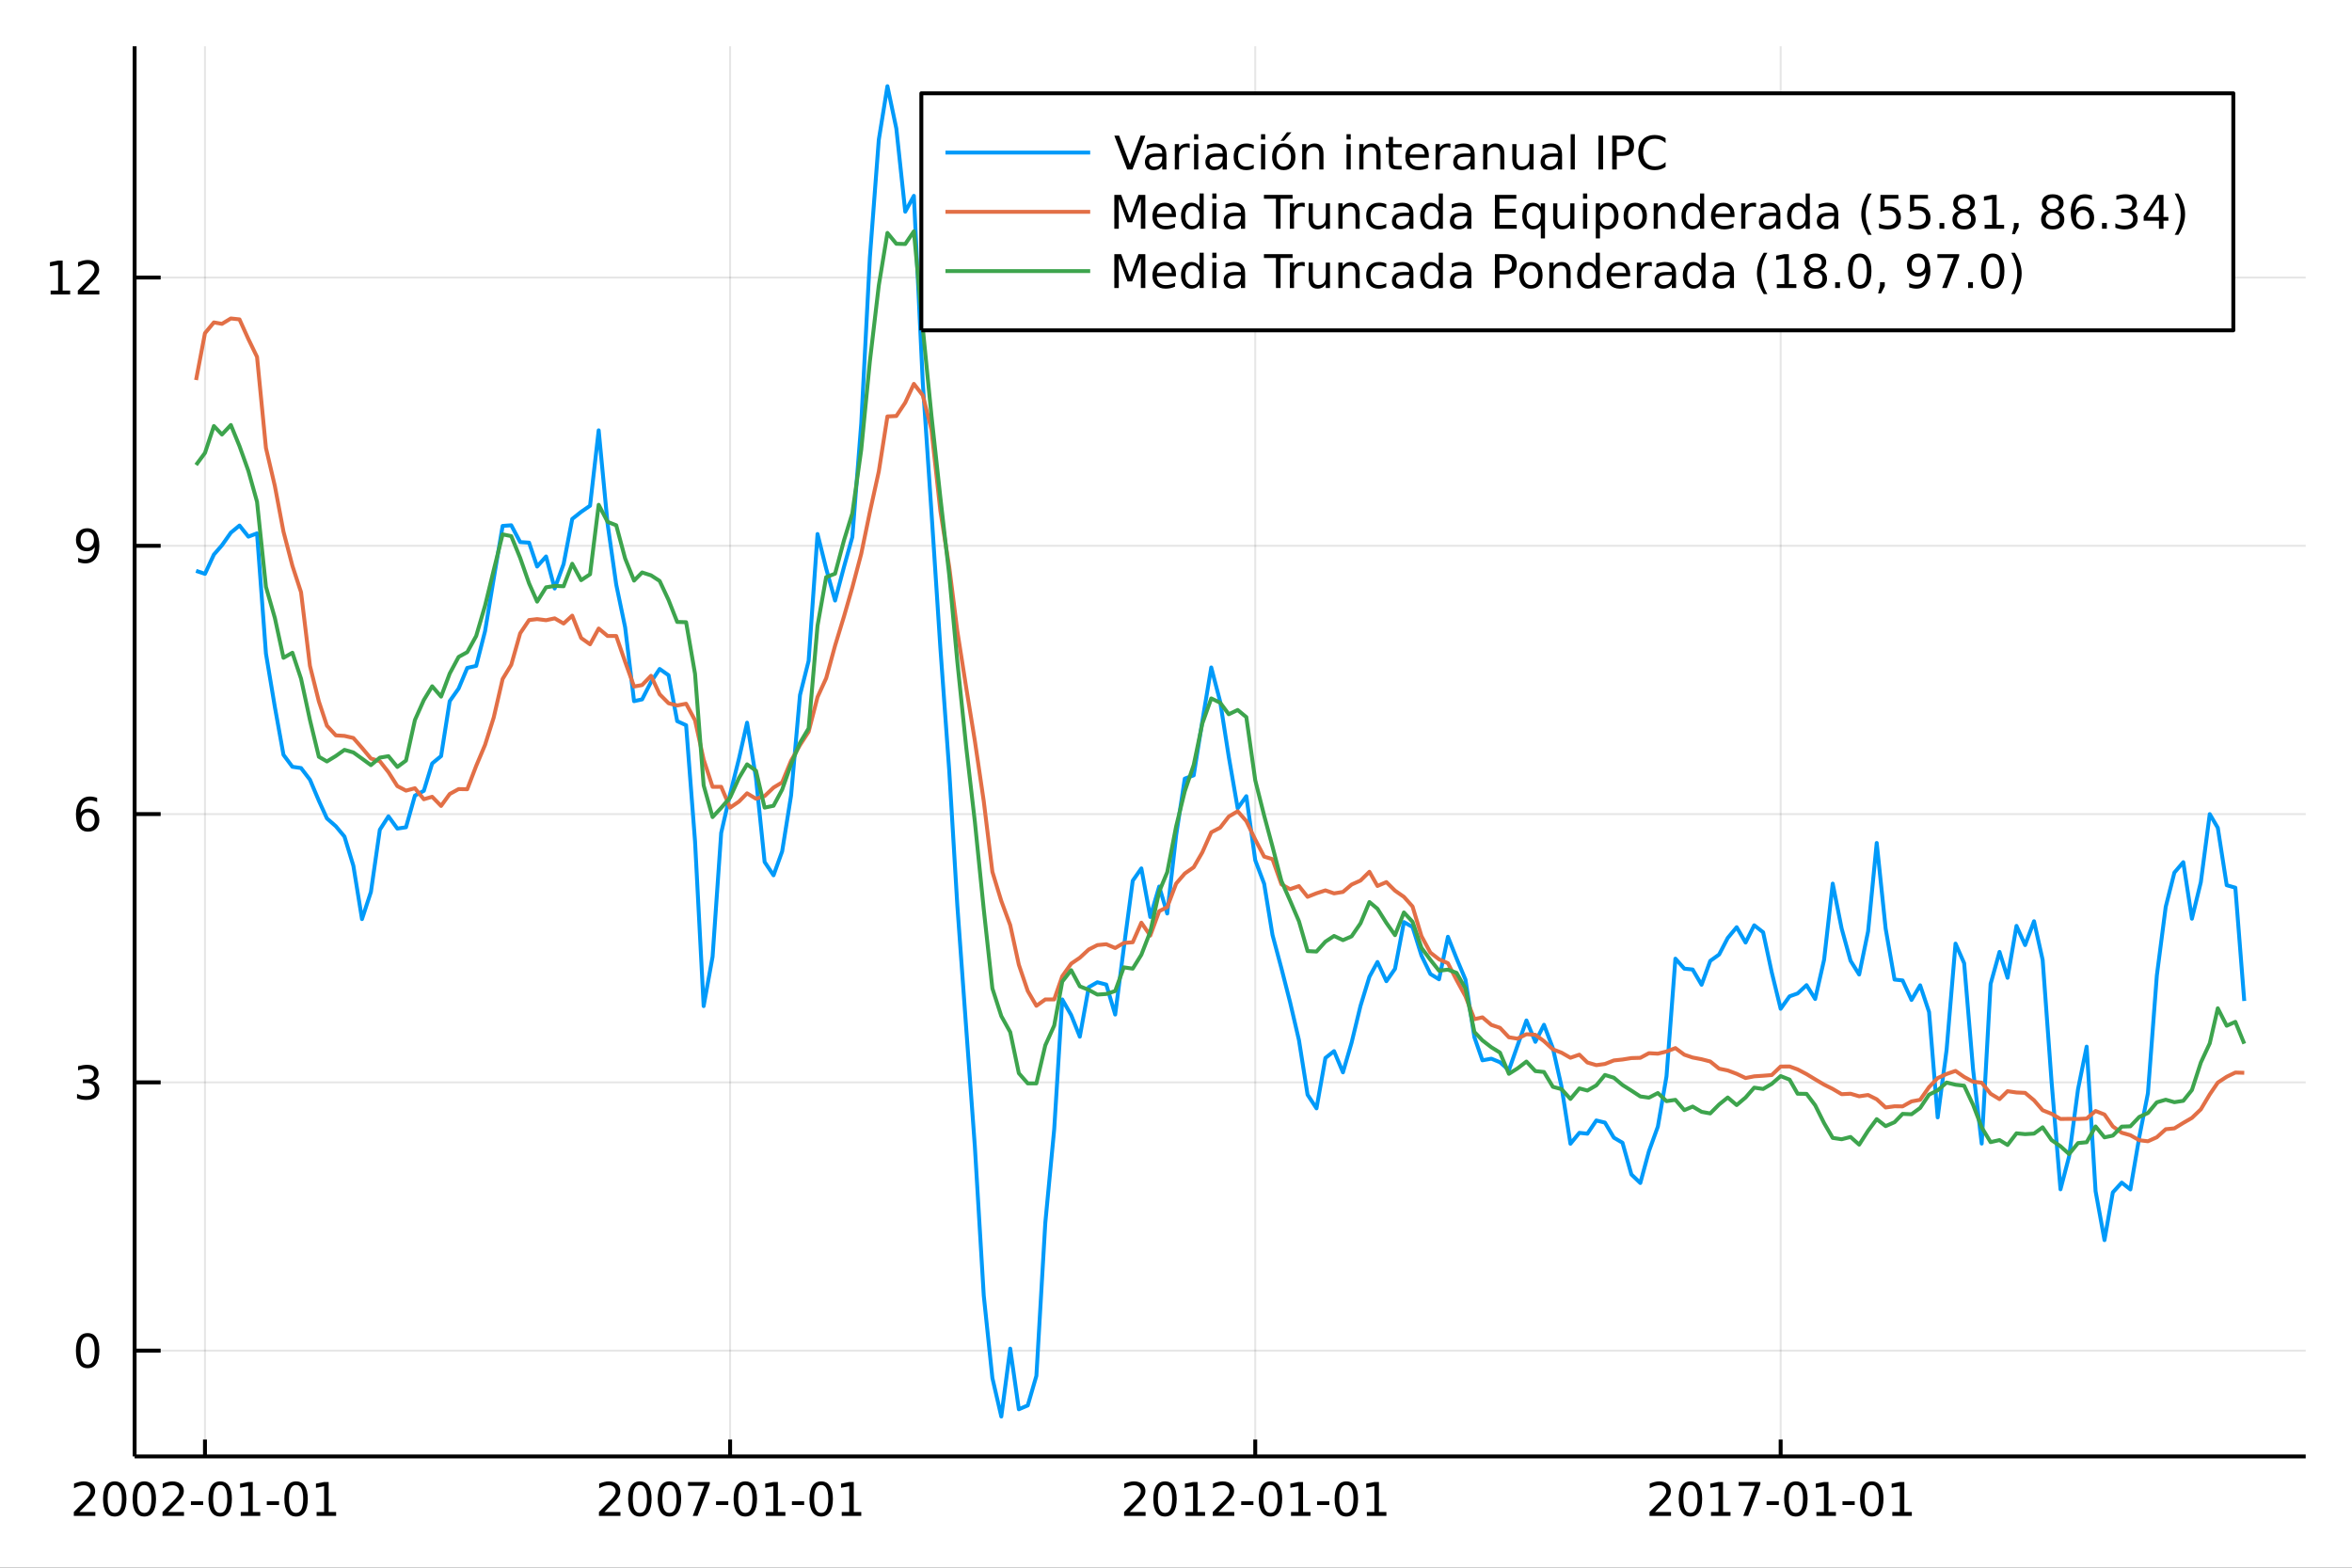 <?xml version="1.0" encoding="utf-8"?>
<svg xmlns="http://www.w3.org/2000/svg" xmlns:xlink="http://www.w3.org/1999/xlink" width="600" height="400" viewBox="0 0 2400 1600">
<rect x="0" y="0" width="2400" height="1600" fill="#333333" stroke="none"/>
<defs>
  <clipPath id="clip090">
    <rect x="0" y="0" width="2400" height="1600"/>
  </clipPath>
</defs>
<path clip-path="url(#clip090)" d="
M0 1600 L2400 1600 L2400 0 L0 0  Z
  " fill="#ffffff" fill-rule="evenodd" fill-opacity="1"/>
<defs>
  <clipPath id="clip091">
    <rect x="480" y="0" width="1681" height="1600"/>
  </clipPath>
</defs>
<path clip-path="url(#clip090)" d="
M137.362 1486.45 L2352.76 1486.45 L2352.76 47.244 L137.362 47.244  Z
  " fill="#ffffff" fill-rule="evenodd" fill-opacity="1"/>
<defs>
  <clipPath id="clip092">
    <rect x="137" y="47" width="2216" height="1440"/>
  </clipPath>
</defs>
<polyline clip-path="url(#clip092)" style="stroke:#000000; stroke-linecap:butt; stroke-linejoin:round; stroke-width:2; stroke-opacity:0.1; fill:none" points="
  209.159,1486.45 209.159,47.244 
  "/>
<polyline clip-path="url(#clip092)" style="stroke:#000000; stroke-linecap:butt; stroke-linejoin:round; stroke-width:2; stroke-opacity:0.1; fill:none" points="
  745.01,1486.45 745.01,47.244 
  "/>
<polyline clip-path="url(#clip092)" style="stroke:#000000; stroke-linecap:butt; stroke-linejoin:round; stroke-width:2; stroke-opacity:0.1; fill:none" points="
  1280.86,1486.45 1280.86,47.244 
  "/>
<polyline clip-path="url(#clip092)" style="stroke:#000000; stroke-linecap:butt; stroke-linejoin:round; stroke-width:2; stroke-opacity:0.1; fill:none" points="
  1817,1486.45 1817,47.244 
  "/>
<polyline clip-path="url(#clip090)" style="stroke:#000000; stroke-linecap:butt; stroke-linejoin:round; stroke-width:4; stroke-opacity:1; fill:none" points="
  137.362,1486.45 2352.76,1486.45 
  "/>
<polyline clip-path="url(#clip090)" style="stroke:#000000; stroke-linecap:butt; stroke-linejoin:round; stroke-width:4; stroke-opacity:1; fill:none" points="
  209.159,1486.45 209.159,1469.18 
  "/>
<polyline clip-path="url(#clip090)" style="stroke:#000000; stroke-linecap:butt; stroke-linejoin:round; stroke-width:4; stroke-opacity:1; fill:none" points="
  745.01,1486.45 745.01,1469.18 
  "/>
<polyline clip-path="url(#clip090)" style="stroke:#000000; stroke-linecap:butt; stroke-linejoin:round; stroke-width:4; stroke-opacity:1; fill:none" points="
  1280.86,1486.45 1280.86,1469.18 
  "/>
<polyline clip-path="url(#clip090)" style="stroke:#000000; stroke-linecap:butt; stroke-linejoin:round; stroke-width:4; stroke-opacity:1; fill:none" points="
  1817,1486.45 1817,1469.18 
  "/>
<path clip-path="url(#clip090)" d="M80.954 1543.18 L97.273 1543.18 L97.273 1547.12 L75.329 1547.12 L75.329 1543.18 Q77.991 1540.43 82.574 1535.8 Q87.181 1531.15 88.361 1529.81 Q90.607 1527.28 91.486 1525.55 Q92.389 1523.79 92.389 1522.1 Q92.389 1519.34 90.445 1517.61 Q88.523 1515.87 85.421 1515.87 Q83.222 1515.87 80.769 1516.63 Q78.338 1517.4 75.56 1518.95 L75.56 1514.23 Q78.384 1513.09 80.838 1512.51 Q83.292 1511.93 85.329 1511.93 Q90.699 1511.93 93.894 1514.62 Q97.088 1517.31 97.088 1521.8 Q97.088 1523.93 96.278 1525.85 Q95.491 1527.74 93.384 1530.34 Q92.806 1531.01 89.704 1534.23 Q86.602 1537.42 80.954 1543.18 Z" fill="#000000" fill-rule="evenodd" fill-opacity="1" /><path clip-path="url(#clip090)" d="M117.088 1515.64 Q113.477 1515.64 111.648 1519.2 Q109.843 1522.75 109.843 1529.87 Q109.843 1536.98 111.648 1540.55 Q113.477 1544.09 117.088 1544.09 Q120.722 1544.09 122.528 1540.55 Q124.356 1536.98 124.356 1529.87 Q124.356 1522.75 122.528 1519.2 Q120.722 1515.64 117.088 1515.64 M117.088 1511.93 Q122.898 1511.93 125.954 1516.54 Q129.032 1521.12 129.032 1529.87 Q129.032 1538.6 125.954 1543.21 Q122.898 1547.79 117.088 1547.79 Q111.278 1547.79 108.199 1543.21 Q105.144 1538.6 105.144 1529.87 Q105.144 1521.12 108.199 1516.54 Q111.278 1511.93 117.088 1511.93 Z" fill="#000000" fill-rule="evenodd" fill-opacity="1" /><path clip-path="url(#clip090)" d="M147.25 1515.64 Q143.639 1515.64 141.81 1519.2 Q140.004 1522.75 140.004 1529.87 Q140.004 1536.98 141.81 1540.55 Q143.639 1544.09 147.25 1544.09 Q150.884 1544.09 152.69 1540.55 Q154.518 1536.98 154.518 1529.87 Q154.518 1522.75 152.69 1519.2 Q150.884 1515.64 147.25 1515.64 M147.25 1511.93 Q153.06 1511.93 156.115 1516.54 Q159.194 1521.12 159.194 1529.87 Q159.194 1538.6 156.115 1543.21 Q153.06 1547.79 147.25 1547.79 Q141.44 1547.79 138.361 1543.21 Q135.305 1538.6 135.305 1529.87 Q135.305 1521.12 138.361 1516.54 Q141.44 1511.93 147.25 1511.93 Z" fill="#000000" fill-rule="evenodd" fill-opacity="1" /><path clip-path="url(#clip090)" d="M171.439 1543.18 L187.759 1543.18 L187.759 1547.12 L165.815 1547.12 L165.815 1543.18 Q168.477 1540.43 173.06 1535.8 Q177.666 1531.15 178.847 1529.81 Q181.092 1527.28 181.972 1525.55 Q182.875 1523.79 182.875 1522.1 Q182.875 1519.34 180.93 1517.61 Q179.009 1515.87 175.907 1515.87 Q173.708 1515.87 171.254 1516.63 Q168.824 1517.4 166.046 1518.95 L166.046 1514.23 Q168.87 1513.09 171.324 1512.51 Q173.777 1511.93 175.814 1511.93 Q181.185 1511.93 184.379 1514.62 Q187.574 1517.31 187.574 1521.8 Q187.574 1523.93 186.763 1525.85 Q185.976 1527.74 183.87 1530.34 Q183.291 1531.01 180.189 1534.23 Q177.088 1537.42 171.439 1543.18 Z" fill="#000000" fill-rule="evenodd" fill-opacity="1" /><path clip-path="url(#clip090)" d="M194.819 1532.24 L207.296 1532.24 L207.296 1536.03 L194.819 1536.03 L194.819 1532.24 Z" fill="#000000" fill-rule="evenodd" fill-opacity="1" /><path clip-path="url(#clip090)" d="M224.68 1515.64 Q221.069 1515.64 219.24 1519.2 Q217.435 1522.75 217.435 1529.87 Q217.435 1536.98 219.24 1540.55 Q221.069 1544.09 224.68 1544.09 Q228.314 1544.09 230.12 1540.55 Q231.948 1536.98 231.948 1529.87 Q231.948 1522.75 230.12 1519.2 Q228.314 1515.64 224.68 1515.64 M224.68 1511.93 Q230.49 1511.93 233.546 1516.54 Q236.624 1521.12 236.624 1529.87 Q236.624 1538.6 233.546 1543.21 Q230.49 1547.79 224.68 1547.79 Q218.87 1547.79 215.791 1543.21 Q212.736 1538.6 212.736 1529.87 Q212.736 1521.12 215.791 1516.54 Q218.87 1511.93 224.68 1511.93 Z" fill="#000000" fill-rule="evenodd" fill-opacity="1" /><path clip-path="url(#clip090)" d="M245.652 1543.18 L253.291 1543.18 L253.291 1516.82 L244.981 1518.49 L244.981 1514.23 L253.245 1512.56 L257.92 1512.56 L257.92 1543.18 L265.559 1543.18 L265.559 1547.12 L245.652 1547.12 L245.652 1543.18 Z" fill="#000000" fill-rule="evenodd" fill-opacity="1" /><path clip-path="url(#clip090)" d="M272.249 1532.24 L284.726 1532.24 L284.726 1536.03 L272.249 1536.03 L272.249 1532.24 Z" fill="#000000" fill-rule="evenodd" fill-opacity="1" /><path clip-path="url(#clip090)" d="M302.11 1515.64 Q298.499 1515.64 296.67 1519.2 Q294.865 1522.75 294.865 1529.87 Q294.865 1536.98 296.67 1540.55 Q298.499 1544.09 302.11 1544.09 Q305.744 1544.09 307.55 1540.55 Q309.379 1536.98 309.379 1529.87 Q309.379 1522.75 307.55 1519.2 Q305.744 1515.64 302.11 1515.64 M302.11 1511.93 Q307.92 1511.93 310.976 1516.54 Q314.054 1521.12 314.054 1529.87 Q314.054 1538.6 310.976 1543.21 Q307.92 1547.79 302.11 1547.79 Q296.3 1547.79 293.221 1543.21 Q290.166 1538.6 290.166 1529.87 Q290.166 1521.12 293.221 1516.54 Q296.3 1511.93 302.11 1511.93 Z" fill="#000000" fill-rule="evenodd" fill-opacity="1" /><path clip-path="url(#clip090)" d="M323.082 1543.18 L330.721 1543.18 L330.721 1516.82 L322.411 1518.49 L322.411 1514.23 L330.675 1512.56 L335.351 1512.56 L335.351 1543.18 L342.989 1543.18 L342.989 1547.12 L323.082 1547.12 L323.082 1543.18 Z" fill="#000000" fill-rule="evenodd" fill-opacity="1" /><path clip-path="url(#clip090)" d="M616.805 1543.18 L633.124 1543.18 L633.124 1547.12 L611.18 1547.12 L611.18 1543.18 Q613.842 1540.43 618.425 1535.8 Q623.031 1531.15 624.212 1529.81 Q626.457 1527.28 627.337 1525.55 Q628.24 1523.79 628.24 1522.1 Q628.24 1519.34 626.295 1517.61 Q624.374 1515.87 621.272 1515.87 Q619.073 1515.87 616.619 1516.63 Q614.189 1517.4 611.411 1518.95 L611.411 1514.23 Q614.235 1513.09 616.689 1512.51 Q619.143 1511.93 621.18 1511.93 Q626.55 1511.93 629.744 1514.62 Q632.939 1517.31 632.939 1521.8 Q632.939 1523.93 632.129 1525.85 Q631.342 1527.74 629.235 1530.34 Q628.656 1531.01 625.555 1534.23 Q622.453 1537.42 616.805 1543.18 Z" fill="#000000" fill-rule="evenodd" fill-opacity="1" /><path clip-path="url(#clip090)" d="M652.939 1515.64 Q649.328 1515.64 647.499 1519.2 Q645.693 1522.75 645.693 1529.87 Q645.693 1536.98 647.499 1540.55 Q649.328 1544.09 652.939 1544.09 Q656.573 1544.09 658.378 1540.55 Q660.207 1536.98 660.207 1529.87 Q660.207 1522.75 658.378 1519.2 Q656.573 1515.64 652.939 1515.64 M652.939 1511.93 Q658.749 1511.93 661.804 1516.54 Q664.883 1521.12 664.883 1529.87 Q664.883 1538.6 661.804 1543.21 Q658.749 1547.79 652.939 1547.79 Q647.129 1547.79 644.05 1543.21 Q640.994 1538.6 640.994 1529.87 Q640.994 1521.12 644.05 1516.54 Q647.129 1511.93 652.939 1511.93 Z" fill="#000000" fill-rule="evenodd" fill-opacity="1" /><path clip-path="url(#clip090)" d="M683.101 1515.64 Q679.489 1515.64 677.661 1519.2 Q675.855 1522.75 675.855 1529.87 Q675.855 1536.98 677.661 1540.55 Q679.489 1544.09 683.101 1544.09 Q686.735 1544.09 688.54 1540.55 Q690.369 1536.98 690.369 1529.87 Q690.369 1522.75 688.54 1519.2 Q686.735 1515.64 683.101 1515.64 M683.101 1511.93 Q688.911 1511.93 691.966 1516.54 Q695.045 1521.12 695.045 1529.87 Q695.045 1538.6 691.966 1543.21 Q688.911 1547.79 683.101 1547.79 Q677.29 1547.79 674.212 1543.21 Q671.156 1538.6 671.156 1529.87 Q671.156 1521.12 674.212 1516.54 Q677.29 1511.93 683.101 1511.93 Z" fill="#000000" fill-rule="evenodd" fill-opacity="1" /><path clip-path="url(#clip090)" d="M702.082 1512.56 L724.304 1512.56 L724.304 1514.55 L711.758 1547.12 L706.874 1547.12 L718.679 1516.5 L702.082 1516.5 L702.082 1512.56 Z" fill="#000000" fill-rule="evenodd" fill-opacity="1" /><path clip-path="url(#clip090)" d="M730.67 1532.24 L743.147 1532.24 L743.147 1536.03 L730.67 1536.03 L730.67 1532.24 Z" fill="#000000" fill-rule="evenodd" fill-opacity="1" /><path clip-path="url(#clip090)" d="M760.531 1515.64 Q756.92 1515.64 755.091 1519.2 Q753.285 1522.75 753.285 1529.87 Q753.285 1536.98 755.091 1540.55 Q756.92 1544.09 760.531 1544.09 Q764.165 1544.09 765.97 1540.55 Q767.799 1536.98 767.799 1529.87 Q767.799 1522.75 765.97 1519.2 Q764.165 1515.64 760.531 1515.64 M760.531 1511.93 Q766.341 1511.93 769.396 1516.54 Q772.475 1521.12 772.475 1529.87 Q772.475 1538.6 769.396 1543.21 Q766.341 1547.79 760.531 1547.79 Q754.721 1547.79 751.642 1543.21 Q748.586 1538.6 748.586 1529.87 Q748.586 1521.12 751.642 1516.54 Q754.721 1511.93 760.531 1511.93 Z" fill="#000000" fill-rule="evenodd" fill-opacity="1" /><path clip-path="url(#clip090)" d="M781.503 1543.18 L789.142 1543.18 L789.142 1516.82 L780.832 1518.49 L780.832 1514.23 L789.095 1512.56 L793.771 1512.56 L793.771 1543.18 L801.41 1543.18 L801.41 1547.12 L781.503 1547.12 L781.503 1543.18 Z" fill="#000000" fill-rule="evenodd" fill-opacity="1" /><path clip-path="url(#clip090)" d="M808.1 1532.24 L820.577 1532.24 L820.577 1536.03 L808.1 1536.03 L808.1 1532.24 Z" fill="#000000" fill-rule="evenodd" fill-opacity="1" /><path clip-path="url(#clip090)" d="M837.961 1515.64 Q834.35 1515.64 832.521 1519.2 Q830.716 1522.75 830.716 1529.87 Q830.716 1536.98 832.521 1540.55 Q834.35 1544.09 837.961 1544.09 Q841.595 1544.09 843.401 1540.55 Q845.229 1536.98 845.229 1529.87 Q845.229 1522.75 843.401 1519.2 Q841.595 1515.64 837.961 1515.64 M837.961 1511.93 Q843.771 1511.93 846.827 1516.54 Q849.905 1521.12 849.905 1529.87 Q849.905 1538.6 846.827 1543.21 Q843.771 1547.79 837.961 1547.79 Q832.151 1547.79 829.072 1543.21 Q826.016 1538.6 826.016 1529.87 Q826.016 1521.12 829.072 1516.54 Q832.151 1511.93 837.961 1511.93 Z" fill="#000000" fill-rule="evenodd" fill-opacity="1" /><path clip-path="url(#clip090)" d="M858.933 1543.18 L866.572 1543.18 L866.572 1516.82 L858.262 1518.49 L858.262 1514.23 L866.525 1512.56 L871.201 1512.56 L871.201 1543.18 L878.84 1543.18 L878.84 1547.12 L858.933 1547.12 L858.933 1543.18 Z" fill="#000000" fill-rule="evenodd" fill-opacity="1" /><path clip-path="url(#clip090)" d="M1152.66 1543.18 L1168.97 1543.18 L1168.97 1547.12 L1147.03 1547.12 L1147.03 1543.18 Q1149.69 1540.43 1154.28 1535.8 Q1158.88 1531.15 1160.06 1529.81 Q1162.31 1527.28 1163.19 1525.55 Q1164.09 1523.79 1164.09 1522.1 Q1164.09 1519.34 1162.15 1517.61 Q1160.22 1515.87 1157.12 1515.87 Q1154.92 1515.87 1152.47 1516.63 Q1150.04 1517.4 1147.26 1518.95 L1147.26 1514.23 Q1150.09 1513.09 1152.54 1512.51 Q1154.99 1511.93 1157.03 1511.93 Q1162.4 1511.93 1165.6 1514.62 Q1168.79 1517.31 1168.79 1521.8 Q1168.79 1523.93 1167.98 1525.85 Q1167.19 1527.74 1165.09 1530.34 Q1164.51 1531.01 1161.41 1534.23 Q1158.3 1537.42 1152.66 1543.18 Z" fill="#000000" fill-rule="evenodd" fill-opacity="1" /><path clip-path="url(#clip090)" d="M1188.79 1515.64 Q1185.18 1515.64 1183.35 1519.2 Q1181.54 1522.75 1181.54 1529.87 Q1181.54 1536.98 1183.35 1540.55 Q1185.18 1544.09 1188.79 1544.09 Q1192.42 1544.09 1194.23 1540.55 Q1196.06 1536.98 1196.06 1529.87 Q1196.06 1522.75 1194.23 1519.2 Q1192.42 1515.64 1188.79 1515.64 M1188.79 1511.93 Q1194.6 1511.93 1197.66 1516.54 Q1200.73 1521.12 1200.73 1529.87 Q1200.73 1538.6 1197.66 1543.21 Q1194.6 1547.79 1188.79 1547.79 Q1182.98 1547.79 1179.9 1543.21 Q1176.85 1538.6 1176.85 1529.87 Q1176.85 1521.12 1179.9 1516.54 Q1182.98 1511.93 1188.79 1511.93 Z" fill="#000000" fill-rule="evenodd" fill-opacity="1" /><path clip-path="url(#clip090)" d="M1209.76 1543.18 L1217.4 1543.18 L1217.4 1516.82 L1209.09 1518.49 L1209.09 1514.23 L1217.35 1512.56 L1222.03 1512.56 L1222.03 1543.18 L1229.67 1543.18 L1229.67 1547.12 L1209.76 1547.12 L1209.76 1543.18 Z" fill="#000000" fill-rule="evenodd" fill-opacity="1" /><path clip-path="url(#clip090)" d="M1243.14 1543.18 L1259.46 1543.18 L1259.46 1547.12 L1237.52 1547.12 L1237.52 1543.18 Q1240.18 1540.43 1244.76 1535.8 Q1249.37 1531.15 1250.55 1529.81 Q1252.79 1527.28 1253.67 1525.55 Q1254.58 1523.79 1254.58 1522.1 Q1254.58 1519.34 1252.63 1517.61 Q1250.71 1515.87 1247.61 1515.87 Q1245.41 1515.87 1242.96 1516.63 Q1240.53 1517.4 1237.75 1518.95 L1237.75 1514.23 Q1240.57 1513.09 1243.03 1512.51 Q1245.48 1511.93 1247.52 1511.93 Q1252.89 1511.93 1256.08 1514.62 Q1259.28 1517.31 1259.28 1521.8 Q1259.28 1523.93 1258.46 1525.85 Q1257.68 1527.74 1255.57 1530.34 Q1254.99 1531.01 1251.89 1534.23 Q1248.79 1537.42 1243.14 1543.18 Z" fill="#000000" fill-rule="evenodd" fill-opacity="1" /><path clip-path="url(#clip090)" d="M1266.52 1532.24 L1279 1532.24 L1279 1536.03 L1266.52 1536.03 L1266.52 1532.24 Z" fill="#000000" fill-rule="evenodd" fill-opacity="1" /><path clip-path="url(#clip090)" d="M1296.38 1515.64 Q1292.77 1515.64 1290.94 1519.2 Q1289.14 1522.75 1289.14 1529.87 Q1289.14 1536.98 1290.94 1540.55 Q1292.77 1544.09 1296.38 1544.09 Q1300.02 1544.09 1301.82 1540.55 Q1303.65 1536.98 1303.65 1529.87 Q1303.65 1522.75 1301.82 1519.2 Q1300.02 1515.64 1296.38 1515.64 M1296.38 1511.93 Q1302.19 1511.93 1305.25 1516.54 Q1308.33 1521.12 1308.33 1529.87 Q1308.33 1538.6 1305.25 1543.21 Q1302.19 1547.79 1296.38 1547.79 Q1290.57 1547.79 1287.49 1543.21 Q1284.44 1538.6 1284.44 1529.87 Q1284.44 1521.12 1287.49 1516.54 Q1290.57 1511.93 1296.38 1511.93 Z" fill="#000000" fill-rule="evenodd" fill-opacity="1" /><path clip-path="url(#clip090)" d="M1317.35 1543.18 L1324.99 1543.18 L1324.99 1516.82 L1316.68 1518.49 L1316.68 1514.23 L1324.95 1512.56 L1329.62 1512.56 L1329.62 1543.18 L1337.26 1543.18 L1337.26 1547.12 L1317.35 1547.12 L1317.35 1543.18 Z" fill="#000000" fill-rule="evenodd" fill-opacity="1" /><path clip-path="url(#clip090)" d="M1343.95 1532.24 L1356.43 1532.24 L1356.43 1536.03 L1343.95 1536.03 L1343.95 1532.24 Z" fill="#000000" fill-rule="evenodd" fill-opacity="1" /><path clip-path="url(#clip090)" d="M1373.81 1515.64 Q1370.2 1515.64 1368.37 1519.2 Q1366.57 1522.75 1366.57 1529.87 Q1366.57 1536.98 1368.37 1540.55 Q1370.2 1544.09 1373.81 1544.09 Q1377.45 1544.09 1379.25 1540.55 Q1381.08 1536.98 1381.08 1529.87 Q1381.08 1522.75 1379.25 1519.2 Q1377.45 1515.64 1373.81 1515.64 M1373.81 1511.93 Q1379.62 1511.93 1382.68 1516.54 Q1385.76 1521.12 1385.76 1529.87 Q1385.76 1538.6 1382.68 1543.21 Q1379.62 1547.79 1373.81 1547.79 Q1368 1547.79 1364.92 1543.21 Q1361.87 1538.6 1361.87 1529.87 Q1361.87 1521.12 1364.92 1516.54 Q1368 1511.93 1373.81 1511.93 Z" fill="#000000" fill-rule="evenodd" fill-opacity="1" /><path clip-path="url(#clip090)" d="M1394.78 1543.18 L1402.42 1543.18 L1402.42 1516.82 L1394.11 1518.49 L1394.11 1514.23 L1402.38 1512.56 L1407.05 1512.56 L1407.05 1543.18 L1414.69 1543.18 L1414.69 1547.12 L1394.78 1547.12 L1394.78 1543.18 Z" fill="#000000" fill-rule="evenodd" fill-opacity="1" /><path clip-path="url(#clip090)" d="M1688.8 1543.18 L1705.12 1543.18 L1705.12 1547.12 L1683.17 1547.12 L1683.17 1543.18 Q1685.84 1540.43 1690.42 1535.8 Q1695.03 1531.15 1696.21 1529.81 Q1698.45 1527.28 1699.33 1525.55 Q1700.23 1523.79 1700.23 1522.1 Q1700.23 1519.34 1698.29 1517.61 Q1696.37 1515.87 1693.27 1515.87 Q1691.07 1515.87 1688.61 1516.63 Q1686.18 1517.4 1683.41 1518.95 L1683.41 1514.23 Q1686.23 1513.09 1688.68 1512.51 Q1691.14 1511.93 1693.17 1511.93 Q1698.54 1511.93 1701.74 1514.62 Q1704.93 1517.31 1704.93 1521.8 Q1704.93 1523.93 1704.12 1525.85 Q1703.34 1527.74 1701.23 1530.34 Q1700.65 1531.01 1697.55 1534.23 Q1694.45 1537.42 1688.8 1543.18 Z" fill="#000000" fill-rule="evenodd" fill-opacity="1" /><path clip-path="url(#clip090)" d="M1724.93 1515.64 Q1721.32 1515.64 1719.49 1519.2 Q1717.69 1522.75 1717.69 1529.87 Q1717.69 1536.98 1719.49 1540.55 Q1721.32 1544.09 1724.93 1544.09 Q1728.57 1544.09 1730.37 1540.55 Q1732.2 1536.98 1732.2 1529.87 Q1732.2 1522.75 1730.37 1519.2 Q1728.57 1515.64 1724.93 1515.64 M1724.93 1511.93 Q1730.74 1511.93 1733.8 1516.54 Q1736.88 1521.12 1736.88 1529.87 Q1736.88 1538.6 1733.8 1543.21 Q1730.74 1547.79 1724.93 1547.79 Q1719.12 1547.79 1716.04 1543.21 Q1712.99 1538.6 1712.99 1529.87 Q1712.99 1521.12 1716.04 1516.54 Q1719.12 1511.93 1724.93 1511.93 Z" fill="#000000" fill-rule="evenodd" fill-opacity="1" /><path clip-path="url(#clip090)" d="M1745.91 1543.18 L1753.54 1543.18 L1753.54 1516.82 L1745.23 1518.49 L1745.23 1514.23 L1753.5 1512.56 L1758.17 1512.56 L1758.17 1543.18 L1765.81 1543.18 L1765.81 1547.12 L1745.91 1547.12 L1745.91 1543.18 Z" fill="#000000" fill-rule="evenodd" fill-opacity="1" /><path clip-path="url(#clip090)" d="M1774.08 1512.56 L1796.3 1512.56 L1796.3 1514.55 L1783.75 1547.12 L1778.87 1547.12 L1790.67 1516.5 L1774.08 1516.5 L1774.08 1512.56 Z" fill="#000000" fill-rule="evenodd" fill-opacity="1" /><path clip-path="url(#clip090)" d="M1802.66 1532.24 L1815.14 1532.24 L1815.14 1536.03 L1802.66 1536.03 L1802.66 1532.24 Z" fill="#000000" fill-rule="evenodd" fill-opacity="1" /><path clip-path="url(#clip090)" d="M1832.53 1515.64 Q1828.91 1515.64 1827.09 1519.2 Q1825.28 1522.75 1825.28 1529.87 Q1825.28 1536.98 1827.09 1540.55 Q1828.91 1544.09 1832.53 1544.09 Q1836.16 1544.09 1837.97 1540.55 Q1839.79 1536.98 1839.79 1529.87 Q1839.79 1522.75 1837.97 1519.2 Q1836.16 1515.64 1832.53 1515.64 M1832.53 1511.93 Q1838.34 1511.93 1841.39 1516.54 Q1844.47 1521.12 1844.47 1529.87 Q1844.47 1538.6 1841.39 1543.21 Q1838.34 1547.79 1832.53 1547.79 Q1826.72 1547.79 1823.64 1543.21 Q1820.58 1538.6 1820.58 1529.87 Q1820.58 1521.12 1823.64 1516.54 Q1826.72 1511.93 1832.53 1511.93 Z" fill="#000000" fill-rule="evenodd" fill-opacity="1" /><path clip-path="url(#clip090)" d="M1853.5 1543.18 L1861.14 1543.18 L1861.14 1516.82 L1852.83 1518.49 L1852.83 1514.23 L1861.09 1512.56 L1865.77 1512.56 L1865.77 1543.18 L1873.41 1543.18 L1873.41 1547.12 L1853.5 1547.12 L1853.5 1543.18 Z" fill="#000000" fill-rule="evenodd" fill-opacity="1" /><path clip-path="url(#clip090)" d="M1880.09 1532.24 L1892.57 1532.24 L1892.57 1536.03 L1880.09 1536.03 L1880.09 1532.24 Z" fill="#000000" fill-rule="evenodd" fill-opacity="1" /><path clip-path="url(#clip090)" d="M1909.96 1515.64 Q1906.34 1515.64 1904.52 1519.2 Q1902.71 1522.75 1902.71 1529.87 Q1902.71 1536.98 1904.52 1540.55 Q1906.34 1544.09 1909.96 1544.09 Q1913.59 1544.09 1915.4 1540.55 Q1917.22 1536.98 1917.22 1529.87 Q1917.22 1522.75 1915.4 1519.2 Q1913.59 1515.64 1909.96 1515.64 M1909.96 1511.93 Q1915.77 1511.93 1918.82 1516.54 Q1921.9 1521.12 1921.9 1529.87 Q1921.9 1538.6 1918.82 1543.21 Q1915.77 1547.79 1909.96 1547.79 Q1904.15 1547.79 1901.07 1543.21 Q1898.01 1538.6 1898.01 1529.87 Q1898.01 1521.12 1901.07 1516.54 Q1904.15 1511.93 1909.96 1511.93 Z" fill="#000000" fill-rule="evenodd" fill-opacity="1" /><path clip-path="url(#clip090)" d="M1930.93 1543.18 L1938.57 1543.18 L1938.57 1516.82 L1930.26 1518.49 L1930.26 1514.23 L1938.52 1512.56 L1943.2 1512.56 L1943.2 1543.18 L1950.84 1543.18 L1950.84 1547.12 L1930.93 1547.12 L1930.93 1543.18 Z" fill="#000000" fill-rule="evenodd" fill-opacity="1" /><polyline clip-path="url(#clip092)" style="stroke:#000000; stroke-linecap:butt; stroke-linejoin:round; stroke-width:2; stroke-opacity:0.1; fill:none" points="
  137.362,1378.46 2352.76,1378.46 
  "/>
<polyline clip-path="url(#clip092)" style="stroke:#000000; stroke-linecap:butt; stroke-linejoin:round; stroke-width:2; stroke-opacity:0.1; fill:none" points="
  137.362,1104.66 2352.76,1104.66 
  "/>
<polyline clip-path="url(#clip092)" style="stroke:#000000; stroke-linecap:butt; stroke-linejoin:round; stroke-width:2; stroke-opacity:0.1; fill:none" points="
  137.362,830.86 2352.76,830.86 
  "/>
<polyline clip-path="url(#clip092)" style="stroke:#000000; stroke-linecap:butt; stroke-linejoin:round; stroke-width:2; stroke-opacity:0.1; fill:none" points="
  137.362,557.058 2352.76,557.058 
  "/>
<polyline clip-path="url(#clip092)" style="stroke:#000000; stroke-linecap:butt; stroke-linejoin:round; stroke-width:2; stroke-opacity:0.1; fill:none" points="
  137.362,283.256 2352.76,283.256 
  "/>
<polyline clip-path="url(#clip090)" style="stroke:#000000; stroke-linecap:butt; stroke-linejoin:round; stroke-width:4; stroke-opacity:1; fill:none" points="
  137.362,1486.45 137.362,47.244 
  "/>
<polyline clip-path="url(#clip090)" style="stroke:#000000; stroke-linecap:butt; stroke-linejoin:round; stroke-width:4; stroke-opacity:1; fill:none" points="
  137.362,1378.46 163.947,1378.46 
  "/>
<polyline clip-path="url(#clip090)" style="stroke:#000000; stroke-linecap:butt; stroke-linejoin:round; stroke-width:4; stroke-opacity:1; fill:none" points="
  137.362,1104.66 163.947,1104.66 
  "/>
<polyline clip-path="url(#clip090)" style="stroke:#000000; stroke-linecap:butt; stroke-linejoin:round; stroke-width:4; stroke-opacity:1; fill:none" points="
  137.362,830.86 163.947,830.86 
  "/>
<polyline clip-path="url(#clip090)" style="stroke:#000000; stroke-linecap:butt; stroke-linejoin:round; stroke-width:4; stroke-opacity:1; fill:none" points="
  137.362,557.058 163.947,557.058 
  "/>
<polyline clip-path="url(#clip090)" style="stroke:#000000; stroke-linecap:butt; stroke-linejoin:round; stroke-width:4; stroke-opacity:1; fill:none" points="
  137.362,283.256 163.947,283.256 
  "/>
<path clip-path="url(#clip090)" d="M89.418 1364.26 Q85.807 1364.26 83.978 1367.83 Q82.172 1371.37 82.172 1378.5 Q82.172 1385.6 83.978 1389.17 Q85.807 1392.71 89.418 1392.71 Q93.052 1392.71 94.858 1389.17 Q96.686 1385.6 96.686 1378.5 Q96.686 1371.37 94.858 1367.83 Q93.052 1364.26 89.418 1364.26 M89.418 1360.56 Q95.228 1360.56 98.284 1365.16 Q101.362 1369.75 101.362 1378.5 Q101.362 1387.22 98.284 1391.83 Q95.228 1396.41 89.418 1396.41 Q83.608 1396.41 80.529 1391.83 Q77.474 1387.22 77.474 1378.5 Q77.474 1369.75 80.529 1365.16 Q83.608 1360.56 89.418 1360.56 Z" fill="#000000" fill-rule="evenodd" fill-opacity="1" /><path clip-path="url(#clip090)" d="M94.233 1103.31 Q97.589 1104.02 99.464 1106.29 Q101.362 1108.56 101.362 1111.89 Q101.362 1117.01 97.844 1119.81 Q94.325 1122.61 87.844 1122.61 Q85.668 1122.61 83.353 1122.17 Q81.061 1121.76 78.608 1120.9 L78.608 1116.39 Q80.552 1117.52 82.867 1118.1 Q85.182 1118.68 87.705 1118.68 Q92.103 1118.68 94.395 1116.94 Q96.71 1115.21 96.71 1111.89 Q96.71 1108.84 94.557 1107.13 Q92.427 1105.39 88.608 1105.39 L84.58 1105.39 L84.58 1101.55 L88.793 1101.55 Q92.242 1101.55 94.071 1100.18 Q95.899 1098.79 95.899 1096.2 Q95.899 1093.54 94.001 1092.13 Q92.126 1090.69 88.608 1090.69 Q86.686 1090.69 84.487 1091.11 Q82.288 1091.52 79.649 1092.4 L79.649 1088.24 Q82.311 1087.5 84.626 1087.13 Q86.964 1086.76 89.024 1086.76 Q94.348 1086.76 97.45 1089.19 Q100.552 1091.59 100.552 1095.71 Q100.552 1098.58 98.909 1100.58 Q97.265 1102.54 94.233 1103.31 Z" fill="#000000" fill-rule="evenodd" fill-opacity="1" /><path clip-path="url(#clip090)" d="M89.835 828.996 Q86.686 828.996 84.835 831.149 Q83.006 833.302 83.006 837.052 Q83.006 840.778 84.835 842.954 Q86.686 845.107 89.835 845.107 Q92.983 845.107 94.811 842.954 Q96.663 840.778 96.663 837.052 Q96.663 833.302 94.811 831.149 Q92.983 828.996 89.835 828.996 M99.117 814.343 L99.117 818.603 Q97.358 817.769 95.552 817.329 Q93.77 816.89 92.01 816.89 Q87.381 816.89 84.927 820.015 Q82.497 823.14 82.149 829.459 Q83.515 827.445 85.575 826.38 Q87.635 825.292 90.112 825.292 Q95.321 825.292 98.33 828.464 Q101.362 831.612 101.362 837.052 Q101.362 842.376 98.214 845.593 Q95.066 848.811 89.835 848.811 Q83.839 848.811 80.668 844.227 Q77.497 839.621 77.497 830.894 Q77.497 822.7 81.385 817.839 Q85.274 812.955 91.825 812.955 Q93.585 812.955 95.367 813.302 Q97.172 813.649 99.117 814.343 Z" fill="#000000" fill-rule="evenodd" fill-opacity="1" /><path clip-path="url(#clip090)" d="M79.742 573.62 L79.742 569.361 Q81.501 570.194 83.307 570.634 Q85.112 571.074 86.848 571.074 Q91.478 571.074 93.909 567.972 Q96.362 564.847 96.71 558.505 Q95.367 560.495 93.307 561.56 Q91.246 562.625 88.747 562.625 Q83.561 562.625 80.529 559.5 Q77.52 556.352 77.52 550.912 Q77.52 545.588 80.668 542.371 Q83.816 539.153 89.047 539.153 Q95.043 539.153 98.191 543.759 Q101.362 548.343 101.362 557.093 Q101.362 565.264 97.473 570.148 Q93.608 575.009 87.057 575.009 Q85.297 575.009 83.492 574.662 Q81.686 574.315 79.742 573.62 M89.047 558.968 Q92.196 558.968 94.024 556.815 Q95.876 554.662 95.876 550.912 Q95.876 547.185 94.024 545.033 Q92.196 542.857 89.047 542.857 Q85.899 542.857 84.047 545.033 Q82.219 547.185 82.219 550.912 Q82.219 554.662 84.047 556.815 Q85.899 558.968 89.047 558.968 Z" fill="#000000" fill-rule="evenodd" fill-opacity="1" /><path clip-path="url(#clip090)" d="M51.663 296.601 L59.302 296.601 L59.302 270.236 L50.992 271.902 L50.992 267.643 L59.256 265.976 L63.932 265.976 L63.932 296.601 L71.571 296.601 L71.571 300.536 L51.663 300.536 L51.663 296.601 Z" fill="#000000" fill-rule="evenodd" fill-opacity="1" /><path clip-path="url(#clip090)" d="M85.043 296.601 L101.362 296.601 L101.362 300.536 L79.418 300.536 L79.418 296.601 Q82.08 293.847 86.663 289.217 Q91.27 284.564 92.45 283.222 Q94.696 280.698 95.575 278.962 Q96.478 277.203 96.478 275.513 Q96.478 272.759 94.534 271.023 Q92.612 269.287 89.51 269.287 Q87.311 269.287 84.858 270.05 Q82.427 270.814 79.649 272.365 L79.649 267.643 Q82.473 266.509 84.927 265.93 Q87.381 265.351 89.418 265.351 Q94.788 265.351 97.983 268.037 Q101.177 270.722 101.177 275.212 Q101.177 277.342 100.367 279.263 Q99.58 281.161 97.473 283.754 Q96.895 284.425 93.793 287.643 Q90.691 290.837 85.043 296.601 Z" fill="#000000" fill-rule="evenodd" fill-opacity="1" /><polyline clip-path="url(#clip092)" style="stroke:#009af9; stroke-linecap:butt; stroke-linejoin:round; stroke-width:4; stroke-opacity:1; fill:none" points="
  200.062,582.64 209.159,585.667 218.256,565.987 226.473,556.543 235.57,543.629 244.374,536.383 253.471,547.705 262.275,544.348 271.372,667.039 280.469,721.581 
  289.273,770.374 298.37,782.592 307.174,783.876 316.271,795.748 325.368,817.251 333.585,835.271 342.682,843.273 351.485,853.794 360.583,883.622 369.386,938.047 
  378.483,910.327 387.58,846.852 396.384,833.155 405.481,845.666 414.285,844.308 423.382,811.988 432.479,807.129 440.989,779.187 450.087,771.655 458.89,715.593 
  467.987,702.713 476.791,681.669 485.888,679.632 494.985,644.001 503.789,590.656 512.886,536.764 521.69,536.101 530.787,553.265 539.884,553.839 548.101,578.231 
  557.198,567.934 566.002,600.627 575.099,575.691 583.903,529.663 593,522.432 602.097,516.145 610.901,439.208 619.998,534.711 628.801,596.597 637.898,640.28 
  646.996,715.62 655.212,713.798 664.31,696.024 673.113,682.765 682.21,689.159 691.014,736.033 700.111,740.17 709.208,858.491 718.012,1026.81 727.109,976.503 
  735.913,850.024 745.01,810.477 754.107,774.046 762.324,737.559 771.421,794.272 780.225,879.728 789.322,893.336 798.125,868.903 807.223,811.831 816.32,709.411 
  825.123,674.507 834.221,545.042 843.024,580.268 852.121,612.935 861.219,578.559 869.729,548.07 878.826,432.152 887.63,262.59 896.727,142.698 905.53,87.976 
  914.628,131.176 923.725,216.065 932.528,199.888 941.626,390.641 950.429,521.995 959.526,660.841 968.623,786.671 976.84,923.767 985.937,1049.6 994.741,1169.92 
  1003.84,1322.37 1012.64,1406.45 1021.74,1445.72 1030.84,1376.43 1039.64,1438.31 1048.74,1434.41 1057.54,1404.19 1066.64,1248.04 1075.73,1152.43 1083.95,1020.05 
  1093.05,1036.03 1101.85,1058.05 1110.95,1007.57 1119.75,1002.5 1128.85,1004.88 1137.95,1035.47 1146.75,967.294 1155.85,898.882 1164.65,886.296 1173.75,935.86 
  1182.85,904.82 1191.06,932.347 1200.16,852.437 1208.96,794.671 1218.06,791.334 1226.86,736.089 1235.96,681.199 1245.06,716.058 1253.86,772.435 1262.96,824.995 
  1271.76,812.604 1280.86,877.965 1289.96,901.995 1298.47,954.238 1307.57,988.267 1316.37,1022.69 1325.47,1061.62 1334.27,1117.3 1343.37,1131.2 1352.46,1079.81 
  1361.27,1072.8 1370.36,1094.47 1379.17,1064.17 1388.27,1026.6 1397.36,996.936 1405.58,981.806 1414.68,1001.43 1423.48,988.789 1432.58,941.074 1441.38,946.143 
  1450.48,975.248 1459.58,994.103 1468.38,999.482 1477.48,956.068 1486.28,978.139 1495.38,999.798 1504.47,1058.56 1512.69,1082.17 1521.79,1080.5 1530.59,1084.12 
  1539.69,1092.24 1548.49,1067.12 1557.59,1041.49 1566.69,1063.32 1575.49,1045.89 1584.59,1069.87 1593.39,1108.95 1602.49,1167.33 1611.59,1156.18 1619.8,1157.06 
  1628.9,1143.55 1637.7,1145.73 1646.8,1161.13 1655.6,1166.29 1664.7,1198.67 1673.8,1207.37 1682.6,1174.9 1691.7,1149.83 1700.5,1098.55 1709.6,978.422 
  1718.7,988.626 1727.21,989.504 1736.3,1005.07 1745.11,980.728 1754.21,974.206 1763.01,957.272 1772.11,946.318 1781.2,961.964 1790.01,944.372 1799.1,951.468 
  1807.91,992.411 1817,1029.56 1826.1,1016.85 1834.32,1013.92 1843.42,1005.45 1852.22,1019.57 1861.32,979.529 1870.12,901.837 1879.22,947.617 1888.31,980.542 
  1897.12,994.618 1906.22,950.504 1915.02,860.325 1924.12,947.745 1933.21,999.753 1941.43,1000.64 1950.53,1020.59 1959.33,1005.61 1968.43,1032.85 1977.23,1140.43 
  1986.33,1071.37 1995.43,963.068 2004.23,983.067 2013.33,1091.33 2022.13,1167.15 2031.23,1004.17 2040.32,971.522 2048.54,997.944 2057.64,944.973 2066.44,964.557 
  2075.54,940.226 2084.34,979.709 2093.44,1104.04 2102.54,1213.8 2111.34,1180.27 2120.44,1111.62 2129.24,1068.22 2138.34,1215.7 2147.44,1265.68 2155.95,1216.95 
  2165.04,1207 2173.85,1213.94 2182.94,1160.5 2191.75,1115.74 2200.85,995.672 2209.94,925.448 2218.75,890.6 2227.84,879.945 2236.65,937.649 2245.74,900.336 
  2254.84,830.879 2263.06,844.895 2272.16,903.467 2280.96,905.996 2290.06,1021.61 
  "/>
<polyline clip-path="url(#clip092)" style="stroke:#e26f46; stroke-linecap:butt; stroke-linejoin:round; stroke-width:4; stroke-opacity:1; fill:none" points="
  200.062,387.86 209.159,340.033 218.256,329.055 226.473,330.533 235.57,325.027 244.374,325.954 253.471,346.107 262.275,364.246 271.372,457.203 280.469,496.028 
  289.273,542.64 298.37,577.427 307.174,604.416 316.271,679.57 325.368,715.897 333.585,740.656 342.682,750.533 351.485,751.082 360.583,753.186 369.386,763.252 
  378.483,774.159 387.58,776.876 396.384,788.066 405.481,802.344 414.285,806.904 423.382,804.482 432.479,815.72 440.989,813.208 450.087,822.538 458.89,810.356 
  467.987,805.335 476.791,805.492 485.888,781.753 494.985,760.133 503.789,732.318 512.886,692.987 521.69,678.478 530.787,646.345 539.884,632.831 548.101,631.849 
  557.198,632.992 566.002,631.086 575.099,636.38 583.903,628.322 593,651.137 602.097,657.59 610.901,641.492 619.998,649.077 628.801,649.11 637.898,675.441 
  646.996,700.674 655.212,699.162 664.31,689.731 673.113,708.573 682.21,717.747 691.014,719.993 700.111,718.231 709.208,735.102 718.012,775.237 727.109,803.05 
  735.913,803.014 745.01,824.282 754.107,818.042 762.324,809.656 771.421,815.188 780.225,812.495 789.322,803.816 798.125,798.493 807.223,776.364 816.32,760.44 
  825.123,746.813 834.221,711.426 843.024,692.211 852.121,658.928 861.219,629.12 869.729,599.576 878.826,565.16 887.63,522.568 896.727,481.23 905.53,425.014 
  914.628,424.589 923.725,410.887 932.528,391.781 941.626,403.51 950.429,438.379 959.526,521.147 968.623,578.849 976.84,643.926 985.937,701.852 994.741,756.037 
  1003.84,817.795 1012.64,889.75 1021.74,919.549 1030.84,944.195 1039.64,984.659 1048.74,1011.44 1057.54,1026.53 1066.64,1020.02 1075.73,1020.03 1083.95,996.345 
  1093.05,983.501 1101.85,977.497 1110.95,969.066 1119.75,964.572 1128.85,963.684 1137.95,967.54 1146.75,962.397 1155.85,961.669 1164.65,941.706 1173.75,954.855 
  1182.85,929.974 1191.06,925.789 1200.16,901.748 1208.96,891.509 1218.06,885.15 1226.86,869.895 1235.96,849.492 1245.06,844.703 1253.86,833.367 1262.96,827.988 
  1271.76,838.005 1280.86,856.875 1289.96,874.274 1298.47,876.82 1307.57,902.562 1316.37,907.474 1325.47,904.349 1334.27,915.311 1343.37,911.705 1352.46,908.737 
  1361.27,911.805 1370.36,910.313 1379.17,902.798 1388.27,898.69 1397.36,889.749 1405.58,904.231 1414.68,900.28 1423.48,909.008 1432.58,915.338 1441.38,925.208 
  1450.48,955.41 1459.58,972.242 1468.38,979.084 1477.48,983.086 1486.28,1000.21 1495.38,1016.86 1504.47,1040.18 1512.69,1038.3 1521.79,1046.03 1530.59,1049.01 
  1539.69,1058.66 1548.49,1060.06 1557.59,1055.55 1566.69,1056.12 1575.49,1062.62 1584.59,1070.98 1593.39,1074.38 1602.49,1079.58 1611.59,1076.4 1619.8,1084.4 
  1628.9,1087.1 1637.7,1085.89 1646.8,1082.29 1655.6,1081.36 1664.7,1079.89 1673.8,1079.63 1682.6,1074.9 1691.7,1075.39 1700.5,1073.18 1709.6,1069.71 
  1718.7,1076.45 1727.21,1079.32 1736.3,1081.07 1745.11,1083.34 1754.21,1090.69 1763.01,1092.5 1772.11,1095.95 1781.2,1100.25 1790.01,1098.53 1799.1,1097.92 
  1807.91,1097.21 1817,1088.52 1826.1,1088.46 1834.32,1091.45 1843.42,1096.25 1852.22,1101.59 1861.32,1106.98 1870.12,1111.37 1879.22,1116.74 1888.31,1116.26 
  1897.12,1118.89 1906.22,1117.55 1915.02,1121.94 1924.12,1130.31 1933.21,1129.08 1941.43,1129.19 1950.53,1124.1 1959.33,1122.47 1968.43,1109.46 1977.23,1100.3 
  1986.33,1096.12 1995.43,1092.98 2004.23,1099.12 2013.33,1104.02 2022.13,1105.01 2031.23,1116.3 2040.32,1121.81 2048.54,1113.67 2057.64,1115.01 2066.44,1115.38 
  2075.54,1122.97 2084.34,1133.13 2093.44,1136.78 2102.54,1142.02 2111.34,1141.9 2120.44,1142.03 2129.24,1141.64 2138.34,1133.89 2147.44,1137.5 2155.95,1149.65 
  2165.04,1156.09 2173.85,1158.61 2182.94,1163.74 2191.75,1164.78 2200.85,1160.7 2209.94,1152.49 2218.75,1151.63 2227.84,1146.04 2236.65,1140.94 2245.74,1132.24 
  2254.84,1116.95 2263.06,1104.9 2272.16,1098.94 2280.96,1094.65 2290.06,1094.92 
  "/>
<polyline clip-path="url(#clip092)" style="stroke:#3da44d; stroke-linecap:butt; stroke-linejoin:round; stroke-width:4; stroke-opacity:1; fill:none" points="
  200.062,474.509 209.159,462.276 218.256,434.818 226.473,443.464 235.57,433.764 244.374,455.276 253.471,480.648 262.275,512.119 271.372,598.922 280.469,630.673 
  289.273,671.382 298.37,666.19 307.174,692.624 316.271,734.806 325.368,772.346 333.585,777.149 342.682,771.583 351.485,765.313 360.583,767.939 369.386,774.256 
  378.483,780.905 387.58,773.26 396.384,771.742 405.481,782.758 414.285,776.236 423.382,734.876 432.479,714.442 440.989,700.42 450.087,710.962 458.89,687.428 
  467.987,670.446 476.791,665.601 485.888,649.106 494.985,618.002 503.789,581.857 512.886,545.384 521.69,547.182 530.787,569.415 539.884,595.435 548.101,614.028 
  557.198,599.428 566.002,597.999 575.099,598.337 583.903,575.377 593,592.133 602.097,586.105 610.901,515.194 619.998,532.627 628.801,536.094 637.898,569.992 
  646.996,592.583 655.212,584.278 664.31,587.202 673.113,592.922 682.21,612.395 691.014,634.761 700.111,635.022 709.208,687.637 718.012,801.51 727.109,833.924 
  735.913,824.466 745.01,813.959 754.107,793.917 762.324,780.092 771.421,786.63 780.225,824.268 789.322,822.373 798.125,805.865 807.223,779.985 816.32,758.08 
  825.123,743.35 834.221,638.597 843.024,589.002 852.121,585.509 861.219,551.465 869.729,523.856 878.826,458.914 887.63,368.774 896.727,291.352 905.53,237.723 
  914.628,248.79 923.725,249.033 932.528,236.096 941.626,334.794 950.429,423.783 959.526,507.47 968.623,587.025 976.84,674.99 985.937,762.694 994.741,838.476 
  1003.84,928.168 1012.64,1008.8 1021.74,1037.02 1030.84,1053.37 1039.64,1095.35 1048.74,1105.73 1057.54,1105.72 1066.64,1066.86 1075.73,1046.69 1083.95,1001.8 
  1093.05,990.182 1101.85,1006.64 1110.95,1010.29 1119.75,1015.08 1128.85,1014.47 1137.95,1011.43 1146.75,987.28 1155.85,988.62 1164.65,974.41 1173.75,950.933 
  1182.85,909.978 1191.06,890.184 1200.16,843.341 1208.96,807.557 1218.06,780.72 1226.86,738.444 1235.96,712.827 1245.06,717.186 1253.86,728.95 1262.96,724.619 
  1271.76,731.894 1280.86,796.324 1289.96,832.408 1298.47,864.035 1307.57,899.158 1316.37,919.056 1325.47,940.277 1334.27,970.695 1343.37,971.15 1352.46,961.049 
  1361.27,955.251 1370.36,959.524 1379.17,955.659 1388.27,942.355 1397.36,920.612 1405.58,927.505 1414.68,941.942 1423.48,954.422 1432.58,931.267 1441.38,940.802 
  1450.48,967.321 1459.58,979.617 1468.38,990.669 1477.48,989.633 1486.28,992.895 1495.38,1008.88 1504.47,1053.21 1512.69,1061.85 1521.79,1068.86 1530.59,1074.3 
  1539.69,1095.96 1548.49,1090.43 1557.59,1083.44 1566.69,1093.16 1575.49,1094.08 1584.59,1109.23 1593.39,1111.58 1602.49,1121.63 1611.59,1110.83 1619.8,1113 
  1628.9,1107.72 1637.7,1097.12 1646.8,1099.93 1655.6,1107.36 1664.7,1113.09 1673.8,1119.05 1682.6,1120.3 1691.7,1115.57 1700.5,1123.83 1709.6,1122.51 
  1718.7,1133.01 1727.21,1129.36 1736.3,1134.75 1745.11,1136.37 1754.21,1127.22 1763.01,1120.12 1772.11,1127.83 1781.2,1120.14 1790.01,1110.06 1799.1,1111.4 
  1807.91,1106.19 1817,1098.28 1826.1,1101.88 1834.32,1116.28 1843.42,1116.41 1852.22,1128.04 1861.32,1146.27 1870.12,1161.36 1879.22,1162.74 1888.31,1160.4 
  1897.12,1168.23 1906.22,1154.06 1915.02,1142.21 1924.12,1149.33 1933.21,1145.34 1941.43,1136.84 1950.53,1137.23 1959.33,1130.77 1968.43,1117.2 1977.23,1112.82 
  1986.33,1104.85 1995.43,1107.09 2004.23,1108.09 2013.33,1127.54 2022.13,1150.63 2031.23,1165.66 2040.32,1163.57 2048.54,1168.57 2057.64,1156.69 2066.44,1157.52 
  2075.54,1156.98 2084.34,1150.55 2093.44,1163.61 2102.54,1169.9 2111.34,1177.85 2120.44,1166.63 2129.24,1165.78 2138.34,1149.67 2147.44,1160.81 2155.95,1159.01 
  2165.04,1149.85 2173.85,1149.53 2182.94,1139.96 2191.75,1135.94 2200.85,1125.03 2209.94,1122.38 2218.75,1124.92 2227.84,1123.5 2236.65,1112.49 2245.74,1084.47 
  2254.84,1064.88 2263.06,1029.08 2272.16,1046.88 2280.96,1042.91 2290.06,1065.23 
  "/>
<path clip-path="url(#clip090)" d="
M940.145 337.138 L2278.91 337.138 L2278.91 95.218 L940.145 95.218  Z
  " fill="#ffffff" fill-rule="evenodd" fill-opacity="1"/>
<polyline clip-path="url(#clip090)" style="stroke:#000000; stroke-linecap:butt; stroke-linejoin:round; stroke-width:4; stroke-opacity:1; fill:none" points="
  940.145,337.138 2278.91,337.138 2278.91,95.218 940.145,95.218 940.145,337.138 
  "/>
<polyline clip-path="url(#clip090)" style="stroke:#009af9; stroke-linecap:butt; stroke-linejoin:round; stroke-width:4; stroke-opacity:1; fill:none" points="
  964.76,155.698 1112.45,155.698 
  "/>
<path clip-path="url(#clip090)" d="M1150.26 172.978 L1137.07 138.418 L1141.95 138.418 L1152.9 167.515 L1163.87 138.418 L1168.74 138.418 L1155.56 172.978 L1150.26 172.978 Z" fill="#000000" fill-rule="evenodd" fill-opacity="1" /><path clip-path="url(#clip090)" d="M1181.7 159.945 Q1176.54 159.945 1174.55 161.126 Q1172.55 162.306 1172.55 165.154 Q1172.55 167.422 1174.04 168.765 Q1175.54 170.084 1178.11 170.084 Q1181.65 170.084 1183.78 167.584 Q1185.93 165.061 1185.93 160.894 L1185.93 159.945 L1181.7 159.945 M1190.19 158.186 L1190.19 172.978 L1185.93 172.978 L1185.93 169.042 Q1184.48 171.403 1182.3 172.538 Q1180.12 173.649 1176.98 173.649 Q1172.99 173.649 1170.63 171.427 Q1168.3 169.181 1168.3 165.431 Q1168.3 161.056 1171.21 158.834 Q1174.15 156.612 1179.96 156.612 L1185.93 156.612 L1185.93 156.195 Q1185.93 153.255 1183.99 151.658 Q1182.07 150.038 1178.57 150.038 Q1176.35 150.038 1174.24 150.57 Q1172.14 151.103 1170.19 152.167 L1170.19 148.232 Q1172.53 147.33 1174.73 146.89 Q1176.93 146.427 1179.01 146.427 Q1184.64 146.427 1187.42 149.343 Q1190.19 152.26 1190.19 158.186 Z" fill="#000000" fill-rule="evenodd" fill-opacity="1" /><path clip-path="url(#clip090)" d="M1213.99 151.033 Q1213.27 150.617 1212.42 150.431 Q1211.58 150.223 1210.56 150.223 Q1206.95 150.223 1205.01 152.584 Q1203.09 154.922 1203.09 159.32 L1203.09 172.978 L1198.8 172.978 L1198.8 147.052 L1203.09 147.052 L1203.09 151.08 Q1204.43 148.718 1206.58 147.584 Q1208.73 146.427 1211.81 146.427 Q1212.25 146.427 1212.79 146.496 Q1213.32 146.543 1213.97 146.658 L1213.99 151.033 Z" fill="#000000" fill-rule="evenodd" fill-opacity="1" /><path clip-path="url(#clip090)" d="M1218.46 147.052 L1222.72 147.052 L1222.72 172.978 L1218.46 172.978 L1218.46 147.052 M1218.46 136.959 L1222.72 136.959 L1222.72 142.353 L1218.46 142.353 L1218.46 136.959 Z" fill="#000000" fill-rule="evenodd" fill-opacity="1" /><path clip-path="url(#clip090)" d="M1243.41 159.945 Q1238.25 159.945 1236.26 161.126 Q1234.27 162.306 1234.27 165.154 Q1234.27 167.422 1235.75 168.765 Q1237.25 170.084 1239.82 170.084 Q1243.36 170.084 1245.49 167.584 Q1247.65 165.061 1247.65 160.894 L1247.65 159.945 L1243.41 159.945 M1251.91 158.186 L1251.91 172.978 L1247.65 172.978 L1247.65 169.042 Q1246.19 171.403 1244.01 172.538 Q1241.84 173.649 1238.69 173.649 Q1234.71 173.649 1232.35 171.427 Q1230.01 169.181 1230.01 165.431 Q1230.01 161.056 1232.92 158.834 Q1235.86 156.612 1241.67 156.612 L1247.65 156.612 L1247.65 156.195 Q1247.65 153.255 1245.7 151.658 Q1243.78 150.038 1240.29 150.038 Q1238.06 150.038 1235.96 150.57 Q1233.85 151.103 1231.91 152.167 L1231.91 148.232 Q1234.24 147.33 1236.44 146.89 Q1238.64 146.427 1240.73 146.427 Q1246.35 146.427 1249.13 149.343 Q1251.91 152.26 1251.91 158.186 Z" fill="#000000" fill-rule="evenodd" fill-opacity="1" /><path clip-path="url(#clip090)" d="M1279.34 148.047 L1279.34 152.029 Q1277.53 151.033 1275.7 150.547 Q1273.9 150.038 1272.04 150.038 Q1267.9 150.038 1265.61 152.677 Q1263.32 155.292 1263.32 160.038 Q1263.32 164.783 1265.61 167.422 Q1267.9 170.038 1272.04 170.038 Q1273.9 170.038 1275.7 169.552 Q1277.53 169.042 1279.34 168.047 L1279.34 171.982 Q1277.55 172.816 1275.63 173.232 Q1273.73 173.649 1271.58 173.649 Q1265.73 173.649 1262.28 169.968 Q1258.83 166.288 1258.83 160.038 Q1258.83 153.695 1262.3 150.061 Q1265.79 146.427 1271.86 146.427 Q1273.83 146.427 1275.7 146.843 Q1277.58 147.237 1279.34 148.047 Z" fill="#000000" fill-rule="evenodd" fill-opacity="1" /><path clip-path="url(#clip090)" d="M1286.74 147.052 L1291 147.052 L1291 172.978 L1286.74 172.978 L1286.74 147.052 M1286.74 136.959 L1291 136.959 L1291 142.353 L1286.74 142.353 L1286.74 136.959 Z" fill="#000000" fill-rule="evenodd" fill-opacity="1" /><path clip-path="url(#clip090)" d="M1309.96 150.038 Q1306.54 150.038 1304.54 152.723 Q1302.55 155.385 1302.55 160.038 Q1302.55 164.691 1304.52 167.376 Q1306.51 170.038 1309.96 170.038 Q1313.36 170.038 1315.35 167.353 Q1317.35 164.667 1317.35 160.038 Q1317.35 155.431 1315.35 152.746 Q1313.36 150.038 1309.96 150.038 M1309.96 146.427 Q1315.52 146.427 1318.69 150.038 Q1321.86 153.649 1321.86 160.038 Q1321.86 166.404 1318.69 170.038 Q1315.52 173.649 1309.96 173.649 Q1304.38 173.649 1301.21 170.038 Q1298.06 166.404 1298.06 160.038 Q1298.06 153.649 1301.21 150.038 Q1304.38 146.427 1309.96 146.427 M1313.18 135.061 L1317.79 135.061 L1310.24 143.765 L1306.7 143.765 L1313.18 135.061 Z" fill="#000000" fill-rule="evenodd" fill-opacity="1" /><path clip-path="url(#clip090)" d="M1350.47 157.329 L1350.47 172.978 L1346.21 172.978 L1346.21 157.468 Q1346.21 153.788 1344.78 151.959 Q1343.34 150.13 1340.47 150.13 Q1337.02 150.13 1335.03 152.33 Q1333.04 154.529 1333.04 158.325 L1333.04 172.978 L1328.76 172.978 L1328.76 147.052 L1333.04 147.052 L1333.04 151.08 Q1334.57 148.742 1336.63 147.584 Q1338.71 146.427 1341.42 146.427 Q1345.89 146.427 1348.18 149.205 Q1350.47 151.959 1350.47 157.329 Z" fill="#000000" fill-rule="evenodd" fill-opacity="1" /><path clip-path="url(#clip090)" d="M1374.03 147.052 L1378.29 147.052 L1378.29 172.978 L1374.03 172.978 L1374.03 147.052 M1374.03 136.959 L1378.29 136.959 L1378.29 142.353 L1374.03 142.353 L1374.03 136.959 Z" fill="#000000" fill-rule="evenodd" fill-opacity="1" /><path clip-path="url(#clip090)" d="M1408.76 157.329 L1408.76 172.978 L1404.5 172.978 L1404.5 157.468 Q1404.5 153.788 1403.06 151.959 Q1401.63 150.13 1398.76 150.13 Q1395.31 150.13 1393.32 152.33 Q1391.33 154.529 1391.33 158.325 L1391.33 172.978 L1387.04 172.978 L1387.04 147.052 L1391.33 147.052 L1391.33 151.08 Q1392.85 148.742 1394.91 147.584 Q1397 146.427 1399.71 146.427 Q1404.17 146.427 1406.47 149.205 Q1408.76 151.959 1408.76 157.329 Z" fill="#000000" fill-rule="evenodd" fill-opacity="1" /><path clip-path="url(#clip090)" d="M1421.47 139.691 L1421.47 147.052 L1430.24 147.052 L1430.24 150.362 L1421.47 150.362 L1421.47 164.436 Q1421.47 167.607 1422.32 168.51 Q1423.2 169.413 1425.86 169.413 L1430.24 169.413 L1430.24 172.978 L1425.86 172.978 Q1420.93 172.978 1419.06 171.149 Q1417.18 169.297 1417.18 164.436 L1417.18 150.362 L1414.06 150.362 L1414.06 147.052 L1417.18 147.052 L1417.18 139.691 L1421.47 139.691 Z" fill="#000000" fill-rule="evenodd" fill-opacity="1" /><path clip-path="url(#clip090)" d="M1458.02 158.95 L1458.02 161.033 L1438.43 161.033 Q1438.71 165.431 1441.07 167.746 Q1443.46 170.038 1447.69 170.038 Q1450.15 170.038 1452.44 169.436 Q1454.75 168.834 1457.02 167.63 L1457.02 171.658 Q1454.73 172.63 1452.32 173.14 Q1449.91 173.649 1447.44 173.649 Q1441.23 173.649 1437.6 170.038 Q1433.99 166.427 1433.99 160.269 Q1433.99 153.904 1437.41 150.177 Q1440.86 146.427 1446.7 146.427 Q1451.93 146.427 1454.96 149.806 Q1458.02 153.163 1458.02 158.95 M1453.76 157.7 Q1453.71 154.205 1451.79 152.121 Q1449.89 150.038 1446.74 150.038 Q1443.18 150.038 1441.03 152.052 Q1438.9 154.066 1438.57 157.723 L1453.76 157.7 Z" fill="#000000" fill-rule="evenodd" fill-opacity="1" /><path clip-path="url(#clip090)" d="M1480.03 151.033 Q1479.31 150.617 1478.46 150.431 Q1477.62 150.223 1476.6 150.223 Q1472.99 150.223 1471.05 152.584 Q1469.13 154.922 1469.13 159.32 L1469.13 172.978 L1464.84 172.978 L1464.84 147.052 L1469.13 147.052 L1469.13 151.08 Q1470.47 148.718 1472.62 147.584 Q1474.78 146.427 1477.85 146.427 Q1478.29 146.427 1478.83 146.496 Q1479.36 146.543 1480.01 146.658 L1480.03 151.033 Z" fill="#000000" fill-rule="evenodd" fill-opacity="1" /><path clip-path="url(#clip090)" d="M1496.28 159.945 Q1491.12 159.945 1489.13 161.126 Q1487.14 162.306 1487.14 165.154 Q1487.14 167.422 1488.62 168.765 Q1490.12 170.084 1492.69 170.084 Q1496.23 170.084 1498.36 167.584 Q1500.52 165.061 1500.52 160.894 L1500.52 159.945 L1496.28 159.945 M1504.77 158.186 L1504.77 172.978 L1500.52 172.978 L1500.52 169.042 Q1499.06 171.403 1496.88 172.538 Q1494.71 173.649 1491.56 173.649 Q1487.58 173.649 1485.21 171.427 Q1482.88 169.181 1482.88 165.431 Q1482.88 161.056 1485.79 158.834 Q1488.73 156.612 1494.54 156.612 L1500.52 156.612 L1500.52 156.195 Q1500.52 153.255 1498.57 151.658 Q1496.65 150.038 1493.15 150.038 Q1490.93 150.038 1488.83 150.57 Q1486.72 151.103 1484.78 152.167 L1484.78 148.232 Q1487.11 147.33 1489.31 146.89 Q1491.51 146.427 1493.59 146.427 Q1499.22 146.427 1502 149.343 Q1504.77 152.26 1504.77 158.186 Z" fill="#000000" fill-rule="evenodd" fill-opacity="1" /><path clip-path="url(#clip090)" d="M1535.1 157.329 L1535.1 172.978 L1530.84 172.978 L1530.84 157.468 Q1530.84 153.788 1529.4 151.959 Q1527.97 150.13 1525.1 150.13 Q1521.65 150.13 1519.66 152.33 Q1517.67 154.529 1517.67 158.325 L1517.67 172.978 L1513.39 172.978 L1513.39 147.052 L1517.67 147.052 L1517.67 151.08 Q1519.2 148.742 1521.26 147.584 Q1523.34 146.427 1526.05 146.427 Q1530.52 146.427 1532.81 149.205 Q1535.1 151.959 1535.1 157.329 Z" fill="#000000" fill-rule="evenodd" fill-opacity="1" /><path clip-path="url(#clip090)" d="M1543.15 162.746 L1543.15 147.052 L1547.41 147.052 L1547.41 162.584 Q1547.41 166.265 1548.85 168.116 Q1550.28 169.945 1553.15 169.945 Q1556.6 169.945 1558.59 167.746 Q1560.61 165.547 1560.61 161.751 L1560.61 147.052 L1564.87 147.052 L1564.87 172.978 L1560.61 172.978 L1560.61 168.996 Q1559.06 171.357 1557 172.515 Q1554.96 173.649 1552.25 173.649 Q1547.78 173.649 1545.47 170.871 Q1543.15 168.093 1543.15 162.746 M1553.87 146.427 L1553.87 146.427 Z" fill="#000000" fill-rule="evenodd" fill-opacity="1" /><path clip-path="url(#clip090)" d="M1585.42 159.945 Q1580.26 159.945 1578.27 161.126 Q1576.28 162.306 1576.28 165.154 Q1576.28 167.422 1577.76 168.765 Q1579.27 170.084 1581.83 170.084 Q1585.38 170.084 1587.51 167.584 Q1589.66 165.061 1589.66 160.894 L1589.66 159.945 L1585.42 159.945 M1593.92 158.186 L1593.92 172.978 L1589.66 172.978 L1589.66 169.042 Q1588.2 171.403 1586.02 172.538 Q1583.85 173.649 1580.7 173.649 Q1576.72 173.649 1574.36 171.427 Q1572.02 169.181 1572.02 165.431 Q1572.02 161.056 1574.94 158.834 Q1577.88 156.612 1583.69 156.612 L1589.66 156.612 L1589.66 156.195 Q1589.66 153.255 1587.71 151.658 Q1585.79 150.038 1582.3 150.038 Q1580.08 150.038 1577.97 150.57 Q1575.86 151.103 1573.92 152.167 L1573.92 148.232 Q1576.26 147.33 1578.46 146.89 Q1580.65 146.427 1582.74 146.427 Q1588.36 146.427 1591.14 149.343 Q1593.92 152.26 1593.92 158.186 Z" fill="#000000" fill-rule="evenodd" fill-opacity="1" /><path clip-path="url(#clip090)" d="M1602.69 136.959 L1606.95 136.959 L1606.95 172.978 L1602.69 172.978 L1602.69 136.959 Z" fill="#000000" fill-rule="evenodd" fill-opacity="1" /><path clip-path="url(#clip090)" d="M1631.12 138.418 L1635.79 138.418 L1635.79 172.978 L1631.12 172.978 L1631.12 138.418 Z" fill="#000000" fill-rule="evenodd" fill-opacity="1" /><path clip-path="url(#clip090)" d="M1649.77 142.26 L1649.77 155.246 L1655.65 155.246 Q1658.92 155.246 1660.7 153.556 Q1662.48 151.867 1662.48 148.742 Q1662.48 145.64 1660.7 143.95 Q1658.92 142.26 1655.65 142.26 L1649.77 142.26 M1645.1 138.418 L1655.65 138.418 Q1661.46 138.418 1664.43 141.056 Q1667.41 143.672 1667.41 148.742 Q1667.41 153.857 1664.43 156.473 Q1661.46 159.089 1655.65 159.089 L1649.77 159.089 L1649.77 172.978 L1645.1 172.978 L1645.1 138.418 Z" fill="#000000" fill-rule="evenodd" fill-opacity="1" /><path clip-path="url(#clip090)" d="M1699.57 141.08 L1699.57 146.01 Q1697.2 143.811 1694.52 142.723 Q1691.86 141.635 1688.85 141.635 Q1682.92 141.635 1679.77 145.269 Q1676.63 148.88 1676.63 155.732 Q1676.63 162.561 1679.77 166.195 Q1682.92 169.806 1688.85 169.806 Q1691.86 169.806 1694.52 168.718 Q1697.2 167.63 1699.57 165.431 L1699.57 170.316 Q1697.11 171.982 1694.36 172.816 Q1691.63 173.649 1688.57 173.649 Q1680.72 173.649 1676.21 168.857 Q1671.7 164.042 1671.7 155.732 Q1671.7 147.399 1676.21 142.607 Q1680.72 137.793 1688.57 137.793 Q1691.67 137.793 1694.4 138.626 Q1697.16 139.436 1699.57 141.08 Z" fill="#000000" fill-rule="evenodd" fill-opacity="1" /><polyline clip-path="url(#clip090)" style="stroke:#e26f46; stroke-linecap:butt; stroke-linejoin:round; stroke-width:4; stroke-opacity:1; fill:none" points="
  964.76,216.178 1112.45,216.178 
  "/>
<path clip-path="url(#clip090)" d="M1137.07 198.898 L1144.04 198.898 L1152.86 222.416 L1161.72 198.898 L1168.69 198.898 L1168.69 233.458 L1164.13 233.458 L1164.13 203.11 L1155.22 226.814 L1150.52 226.814 L1141.61 203.11 L1141.61 233.458 L1137.07 233.458 L1137.07 198.898 Z" fill="#000000" fill-rule="evenodd" fill-opacity="1" /><path clip-path="url(#clip090)" d="M1199.96 219.43 L1199.96 221.513 L1180.38 221.513 Q1180.66 225.911 1183.02 228.226 Q1185.4 230.518 1189.64 230.518 Q1192.09 230.518 1194.38 229.916 Q1196.7 229.314 1198.97 228.11 L1198.97 232.138 Q1196.67 233.11 1194.27 233.62 Q1191.86 234.129 1189.38 234.129 Q1183.18 234.129 1179.55 230.518 Q1175.93 226.907 1175.93 220.749 Q1175.93 214.384 1179.36 210.657 Q1182.81 206.907 1188.64 206.907 Q1193.87 206.907 1196.91 210.286 Q1199.96 213.643 1199.96 219.43 M1195.7 218.18 Q1195.66 214.685 1193.73 212.601 Q1191.84 210.518 1188.69 210.518 Q1185.12 210.518 1182.97 212.532 Q1180.84 214.546 1180.52 218.203 L1195.7 218.18 Z" fill="#000000" fill-rule="evenodd" fill-opacity="1" /><path clip-path="url(#clip090)" d="M1224.01 211.467 L1224.01 197.439 L1228.27 197.439 L1228.27 233.458 L1224.01 233.458 L1224.01 229.569 Q1222.67 231.883 1220.61 233.018 Q1218.57 234.129 1215.7 234.129 Q1211 234.129 1208.04 230.379 Q1205.1 226.629 1205.1 220.518 Q1205.1 214.407 1208.04 210.657 Q1211 206.907 1215.7 206.907 Q1218.57 206.907 1220.61 208.041 Q1222.67 209.152 1224.01 211.467 M1209.5 220.518 Q1209.5 225.217 1211.42 227.902 Q1213.36 230.564 1216.74 230.564 Q1220.12 230.564 1222.07 227.902 Q1224.01 225.217 1224.01 220.518 Q1224.01 215.819 1222.07 213.157 Q1220.12 210.472 1216.74 210.472 Q1213.36 210.472 1211.42 213.157 Q1209.5 215.819 1209.5 220.518 Z" fill="#000000" fill-rule="evenodd" fill-opacity="1" /><path clip-path="url(#clip090)" d="M1237.04 207.532 L1241.3 207.532 L1241.3 233.458 L1237.04 233.458 L1237.04 207.532 M1237.04 197.439 L1241.3 197.439 L1241.3 202.833 L1237.04 202.833 L1237.04 197.439 Z" fill="#000000" fill-rule="evenodd" fill-opacity="1" /><path clip-path="url(#clip090)" d="M1262 220.425 Q1256.84 220.425 1254.85 221.606 Q1252.86 222.786 1252.86 225.634 Q1252.86 227.902 1254.34 229.245 Q1255.84 230.564 1258.41 230.564 Q1261.95 230.564 1264.08 228.064 Q1266.23 225.541 1266.23 221.374 L1266.23 220.425 L1262 220.425 M1270.49 218.666 L1270.49 233.458 L1266.23 233.458 L1266.23 229.522 Q1264.78 231.883 1262.6 233.018 Q1260.42 234.129 1257.28 234.129 Q1253.29 234.129 1250.93 231.907 Q1248.6 229.661 1248.6 225.911 Q1248.6 221.536 1251.51 219.314 Q1254.45 217.092 1260.26 217.092 L1266.23 217.092 L1266.23 216.675 Q1266.23 213.735 1264.29 212.138 Q1262.37 210.518 1258.87 210.518 Q1256.65 210.518 1254.54 211.05 Q1252.44 211.583 1250.49 212.647 L1250.49 208.712 Q1252.83 207.81 1255.03 207.37 Q1257.23 206.907 1259.31 206.907 Q1264.94 206.907 1267.72 209.823 Q1270.49 212.74 1270.49 218.666 Z" fill="#000000" fill-rule="evenodd" fill-opacity="1" /><path clip-path="url(#clip090)" d="M1289.73 198.898 L1318.97 198.898 L1318.97 202.833 L1306.7 202.833 L1306.7 233.458 L1302 233.458 L1302 202.833 L1289.73 202.833 L1289.73 198.898 Z" fill="#000000" fill-rule="evenodd" fill-opacity="1" /><path clip-path="url(#clip090)" d="M1331.35 211.513 Q1330.63 211.097 1329.78 210.911 Q1328.94 210.703 1327.92 210.703 Q1324.31 210.703 1322.37 213.064 Q1320.45 215.402 1320.45 219.8 L1320.45 233.458 L1316.16 233.458 L1316.16 207.532 L1320.45 207.532 L1320.45 211.56 Q1321.79 209.198 1323.94 208.064 Q1326.1 206.907 1329.17 206.907 Q1329.61 206.907 1330.15 206.976 Q1330.68 207.023 1331.33 207.138 L1331.35 211.513 Z" fill="#000000" fill-rule="evenodd" fill-opacity="1" /><path clip-path="url(#clip090)" d="M1335.38 223.226 L1335.38 207.532 L1339.64 207.532 L1339.64 223.064 Q1339.64 226.745 1341.07 228.596 Q1342.51 230.425 1345.38 230.425 Q1348.83 230.425 1350.82 228.226 Q1352.83 226.027 1352.83 222.231 L1352.83 207.532 L1357.09 207.532 L1357.09 233.458 L1352.83 233.458 L1352.83 229.476 Q1351.28 231.837 1349.22 232.995 Q1347.18 234.129 1344.47 234.129 Q1340.01 234.129 1337.69 231.351 Q1335.38 228.573 1335.38 223.226 M1346.1 206.907 L1346.1 206.907 Z" fill="#000000" fill-rule="evenodd" fill-opacity="1" /><path clip-path="url(#clip090)" d="M1387.41 217.809 L1387.41 233.458 L1383.16 233.458 L1383.16 217.948 Q1383.16 214.268 1381.72 212.439 Q1380.28 210.61 1377.41 210.61 Q1373.97 210.61 1371.97 212.81 Q1369.98 215.009 1369.98 218.805 L1369.98 233.458 L1365.7 233.458 L1365.7 207.532 L1369.98 207.532 L1369.98 211.56 Q1371.51 209.222 1373.57 208.064 Q1375.66 206.907 1378.36 206.907 Q1382.83 206.907 1385.12 209.685 Q1387.41 212.439 1387.41 217.809 Z" fill="#000000" fill-rule="evenodd" fill-opacity="1" /><path clip-path="url(#clip090)" d="M1414.57 208.527 L1414.57 212.509 Q1412.76 211.513 1410.93 211.027 Q1409.13 210.518 1407.28 210.518 Q1403.13 210.518 1400.84 213.157 Q1398.55 215.772 1398.55 220.518 Q1398.55 225.263 1400.84 227.902 Q1403.13 230.518 1407.28 230.518 Q1409.13 230.518 1410.93 230.032 Q1412.76 229.522 1414.57 228.527 L1414.57 232.462 Q1412.78 233.296 1410.86 233.712 Q1408.97 234.129 1406.81 234.129 Q1400.96 234.129 1397.51 230.448 Q1394.06 226.768 1394.06 220.518 Q1394.06 214.175 1397.53 210.541 Q1401.03 206.907 1407.09 206.907 Q1409.06 206.907 1410.93 207.323 Q1412.81 207.717 1414.57 208.527 Z" fill="#000000" fill-rule="evenodd" fill-opacity="1" /><path clip-path="url(#clip090)" d="M1433.76 220.425 Q1428.59 220.425 1426.6 221.606 Q1424.61 222.786 1424.61 225.634 Q1424.61 227.902 1426.09 229.245 Q1427.6 230.564 1430.17 230.564 Q1433.71 230.564 1435.84 228.064 Q1437.99 225.541 1437.99 221.374 L1437.99 220.425 L1433.76 220.425 M1442.25 218.666 L1442.25 233.458 L1437.99 233.458 L1437.99 229.522 Q1436.53 231.883 1434.36 233.018 Q1432.18 234.129 1429.03 234.129 Q1425.05 234.129 1422.69 231.907 Q1420.35 229.661 1420.35 225.911 Q1420.35 221.536 1423.27 219.314 Q1426.21 217.092 1432.02 217.092 L1437.99 217.092 L1437.99 216.675 Q1437.99 213.735 1436.05 212.138 Q1434.13 210.518 1430.63 210.518 Q1428.41 210.518 1426.3 211.05 Q1424.2 211.583 1422.25 212.647 L1422.25 208.712 Q1424.59 207.81 1426.79 207.37 Q1428.99 206.907 1431.07 206.907 Q1436.7 206.907 1439.47 209.823 Q1442.25 212.74 1442.25 218.666 Z" fill="#000000" fill-rule="evenodd" fill-opacity="1" /><path clip-path="url(#clip090)" d="M1468.09 211.467 L1468.09 197.439 L1472.34 197.439 L1472.34 233.458 L1468.09 233.458 L1468.09 229.569 Q1466.74 231.883 1464.68 233.018 Q1462.65 234.129 1459.78 234.129 Q1455.08 234.129 1452.11 230.379 Q1449.17 226.629 1449.17 220.518 Q1449.17 214.407 1452.11 210.657 Q1455.08 206.907 1459.78 206.907 Q1462.65 206.907 1464.68 208.041 Q1466.74 209.152 1468.09 211.467 M1453.57 220.518 Q1453.57 225.217 1455.49 227.902 Q1457.44 230.564 1460.82 230.564 Q1464.2 230.564 1466.14 227.902 Q1468.09 225.217 1468.09 220.518 Q1468.09 215.819 1466.14 213.157 Q1464.2 210.472 1460.82 210.472 Q1457.44 210.472 1455.49 213.157 Q1453.57 215.819 1453.57 220.518 Z" fill="#000000" fill-rule="evenodd" fill-opacity="1" /><path clip-path="url(#clip090)" d="M1492.9 220.425 Q1487.74 220.425 1485.75 221.606 Q1483.76 222.786 1483.76 225.634 Q1483.76 227.902 1485.24 229.245 Q1486.74 230.564 1489.31 230.564 Q1492.85 230.564 1494.98 228.064 Q1497.14 225.541 1497.14 221.374 L1497.14 220.425 L1492.9 220.425 M1501.4 218.666 L1501.4 233.458 L1497.14 233.458 L1497.14 229.522 Q1495.68 231.883 1493.5 233.018 Q1491.33 234.129 1488.18 234.129 Q1484.2 234.129 1481.84 231.907 Q1479.5 229.661 1479.5 225.911 Q1479.5 221.536 1482.41 219.314 Q1485.35 217.092 1491.16 217.092 L1497.14 217.092 L1497.14 216.675 Q1497.14 213.735 1495.19 212.138 Q1493.27 210.518 1489.78 210.518 Q1487.55 210.518 1485.45 211.05 Q1483.34 211.583 1481.4 212.647 L1481.4 208.712 Q1483.73 207.81 1485.93 207.37 Q1488.13 206.907 1490.21 206.907 Q1495.84 206.907 1498.62 209.823 Q1501.4 212.74 1501.4 218.666 Z" fill="#000000" fill-rule="evenodd" fill-opacity="1" /><path clip-path="url(#clip090)" d="M1525.42 198.898 L1547.27 198.898 L1547.27 202.833 L1530.1 202.833 L1530.1 213.064 L1546.56 213.064 L1546.56 216.999 L1530.1 216.999 L1530.1 229.522 L1547.69 229.522 L1547.69 233.458 L1525.42 233.458 L1525.42 198.898 Z" fill="#000000" fill-rule="evenodd" fill-opacity="1" /><path clip-path="url(#clip090)" d="M1557.74 220.518 Q1557.74 225.217 1559.66 227.902 Q1561.6 230.564 1564.98 230.564 Q1568.36 230.564 1570.31 227.902 Q1572.25 225.217 1572.25 220.518 Q1572.25 215.819 1570.31 213.157 Q1568.36 210.472 1564.98 210.472 Q1561.6 210.472 1559.66 213.157 Q1557.74 215.819 1557.74 220.518 M1572.25 229.569 Q1570.91 231.883 1568.85 233.018 Q1566.81 234.129 1563.94 234.129 Q1559.24 234.129 1556.28 230.379 Q1553.34 226.629 1553.34 220.518 Q1553.34 214.407 1556.28 210.657 Q1559.24 206.907 1563.94 206.907 Q1566.81 206.907 1568.85 208.041 Q1570.91 209.152 1572.25 211.467 L1572.25 207.532 L1576.51 207.532 L1576.51 243.319 L1572.25 243.319 L1572.25 229.569 Z" fill="#000000" fill-rule="evenodd" fill-opacity="1" /><path clip-path="url(#clip090)" d="M1584.84 223.226 L1584.84 207.532 L1589.1 207.532 L1589.1 223.064 Q1589.1 226.745 1590.54 228.596 Q1591.97 230.425 1594.84 230.425 Q1598.29 230.425 1600.28 228.226 Q1602.3 226.027 1602.3 222.231 L1602.3 207.532 L1606.56 207.532 L1606.56 233.458 L1602.3 233.458 L1602.3 229.476 Q1600.75 231.837 1598.69 232.995 Q1596.65 234.129 1593.94 234.129 Q1589.47 234.129 1587.16 231.351 Q1584.84 228.573 1584.84 223.226 M1595.56 206.907 L1595.56 206.907 Z" fill="#000000" fill-rule="evenodd" fill-opacity="1" /><path clip-path="url(#clip090)" d="M1615.33 207.532 L1619.59 207.532 L1619.59 233.458 L1615.33 233.458 L1615.33 207.532 M1615.33 197.439 L1619.59 197.439 L1619.59 202.833 L1615.33 202.833 L1615.33 197.439 Z" fill="#000000" fill-rule="evenodd" fill-opacity="1" /><path clip-path="url(#clip090)" d="M1632.62 229.569 L1632.62 243.319 L1628.34 243.319 L1628.34 207.532 L1632.62 207.532 L1632.62 211.467 Q1633.96 209.152 1636 208.041 Q1638.06 206.907 1640.91 206.907 Q1645.63 206.907 1648.57 210.657 Q1651.53 214.407 1651.53 220.518 Q1651.53 226.629 1648.57 230.379 Q1645.63 234.129 1640.91 234.129 Q1638.06 234.129 1636 233.018 Q1633.96 231.883 1632.62 229.569 M1647.11 220.518 Q1647.11 215.819 1645.17 213.157 Q1643.25 210.472 1639.87 210.472 Q1636.49 210.472 1634.54 213.157 Q1632.62 215.819 1632.62 220.518 Q1632.62 225.217 1634.54 227.902 Q1636.49 230.564 1639.87 230.564 Q1643.25 230.564 1645.17 227.902 Q1647.11 225.217 1647.11 220.518 Z" fill="#000000" fill-rule="evenodd" fill-opacity="1" /><path clip-path="url(#clip090)" d="M1668.64 210.518 Q1665.21 210.518 1663.22 213.203 Q1661.23 215.865 1661.23 220.518 Q1661.23 225.171 1663.2 227.856 Q1665.19 230.518 1668.64 230.518 Q1672.04 230.518 1674.03 227.833 Q1676.02 225.147 1676.02 220.518 Q1676.02 215.911 1674.03 213.226 Q1672.04 210.518 1668.64 210.518 M1668.64 206.907 Q1674.2 206.907 1677.37 210.518 Q1680.54 214.129 1680.54 220.518 Q1680.54 226.884 1677.37 230.518 Q1674.2 234.129 1668.64 234.129 Q1663.06 234.129 1659.89 230.518 Q1656.74 226.884 1656.74 220.518 Q1656.74 214.129 1659.89 210.518 Q1663.06 206.907 1668.64 206.907 Z" fill="#000000" fill-rule="evenodd" fill-opacity="1" /><path clip-path="url(#clip090)" d="M1709.15 217.809 L1709.15 233.458 L1704.89 233.458 L1704.89 217.948 Q1704.89 214.268 1703.45 212.439 Q1702.02 210.61 1699.15 210.61 Q1695.7 210.61 1693.71 212.81 Q1691.72 215.009 1691.72 218.805 L1691.72 233.458 L1687.44 233.458 L1687.44 207.532 L1691.72 207.532 L1691.72 211.56 Q1693.25 209.222 1695.31 208.064 Q1697.39 206.907 1700.1 206.907 Q1704.57 206.907 1706.86 209.685 Q1709.15 212.439 1709.15 217.809 Z" fill="#000000" fill-rule="evenodd" fill-opacity="1" /><path clip-path="url(#clip090)" d="M1734.7 211.467 L1734.7 197.439 L1738.96 197.439 L1738.96 233.458 L1734.7 233.458 L1734.7 229.569 Q1733.36 231.883 1731.3 233.018 Q1729.26 234.129 1726.39 234.129 Q1721.7 234.129 1718.73 230.379 Q1715.79 226.629 1715.79 220.518 Q1715.79 214.407 1718.73 210.657 Q1721.7 206.907 1726.39 206.907 Q1729.26 206.907 1731.3 208.041 Q1733.36 209.152 1734.7 211.467 M1720.19 220.518 Q1720.19 225.217 1722.11 227.902 Q1724.06 230.564 1727.44 230.564 Q1730.82 230.564 1732.76 227.902 Q1734.7 225.217 1734.7 220.518 Q1734.7 215.819 1732.76 213.157 Q1730.82 210.472 1727.44 210.472 Q1724.06 210.472 1722.11 213.157 Q1720.19 215.819 1720.19 220.518 Z" fill="#000000" fill-rule="evenodd" fill-opacity="1" /><path clip-path="url(#clip090)" d="M1769.91 219.43 L1769.91 221.513 L1750.33 221.513 Q1750.61 225.911 1752.97 228.226 Q1755.35 230.518 1759.59 230.518 Q1762.04 230.518 1764.33 229.916 Q1766.65 229.314 1768.92 228.11 L1768.92 232.138 Q1766.63 233.11 1764.22 233.62 Q1761.81 234.129 1759.33 234.129 Q1753.13 234.129 1749.5 230.518 Q1745.88 226.907 1745.88 220.749 Q1745.88 214.384 1749.31 210.657 Q1752.76 206.907 1758.59 206.907 Q1763.82 206.907 1766.86 210.286 Q1769.91 213.643 1769.91 219.43 M1765.65 218.18 Q1765.61 214.685 1763.69 212.601 Q1761.79 210.518 1758.64 210.518 Q1755.07 210.518 1752.92 212.532 Q1750.79 214.546 1750.47 218.203 L1765.65 218.18 Z" fill="#000000" fill-rule="evenodd" fill-opacity="1" /><path clip-path="url(#clip090)" d="M1791.93 211.513 Q1791.21 211.097 1790.35 210.911 Q1789.52 210.703 1788.5 210.703 Q1784.89 210.703 1782.94 213.064 Q1781.02 215.402 1781.02 219.8 L1781.02 233.458 L1776.74 233.458 L1776.74 207.532 L1781.02 207.532 L1781.02 211.56 Q1782.37 209.198 1784.52 208.064 Q1786.67 206.907 1789.75 206.907 Q1790.19 206.907 1790.72 206.976 Q1791.25 207.023 1791.9 207.138 L1791.93 211.513 Z" fill="#000000" fill-rule="evenodd" fill-opacity="1" /><path clip-path="url(#clip090)" d="M1808.18 220.425 Q1803.01 220.425 1801.02 221.606 Q1799.03 222.786 1799.03 225.634 Q1799.03 227.902 1800.51 229.245 Q1802.02 230.564 1804.59 230.564 Q1808.13 230.564 1810.26 228.064 Q1812.41 225.541 1812.41 221.374 L1812.41 220.425 L1808.18 220.425 M1816.67 218.666 L1816.67 233.458 L1812.41 233.458 L1812.41 229.522 Q1810.95 231.883 1808.78 233.018 Q1806.6 234.129 1803.45 234.129 Q1799.47 234.129 1797.11 231.907 Q1794.77 229.661 1794.77 225.911 Q1794.77 221.536 1797.69 219.314 Q1800.63 217.092 1806.44 217.092 L1812.41 217.092 L1812.41 216.675 Q1812.41 213.735 1810.47 212.138 Q1808.55 210.518 1805.05 210.518 Q1802.83 210.518 1800.72 211.05 Q1798.62 211.583 1796.67 212.647 L1796.67 208.712 Q1799.01 207.81 1801.21 207.37 Q1803.41 206.907 1805.49 206.907 Q1811.12 206.907 1813.89 209.823 Q1816.67 212.74 1816.67 218.666 Z" fill="#000000" fill-rule="evenodd" fill-opacity="1" /><path clip-path="url(#clip090)" d="M1842.5 211.467 L1842.5 197.439 L1846.76 197.439 L1846.76 233.458 L1842.5 233.458 L1842.5 229.569 Q1841.16 231.883 1839.1 233.018 Q1837.06 234.129 1834.19 234.129 Q1829.5 234.129 1826.53 230.379 Q1823.59 226.629 1823.59 220.518 Q1823.59 214.407 1826.53 210.657 Q1829.5 206.907 1834.19 206.907 Q1837.06 206.907 1839.1 208.041 Q1841.16 209.152 1842.5 211.467 M1827.99 220.518 Q1827.99 225.217 1829.91 227.902 Q1831.86 230.564 1835.24 230.564 Q1838.62 230.564 1840.56 227.902 Q1842.5 225.217 1842.5 220.518 Q1842.5 215.819 1840.56 213.157 Q1838.62 210.472 1835.24 210.472 Q1831.86 210.472 1829.91 213.157 Q1827.99 215.819 1827.99 220.518 Z" fill="#000000" fill-rule="evenodd" fill-opacity="1" /><path clip-path="url(#clip090)" d="M1867.32 220.425 Q1862.16 220.425 1860.17 221.606 Q1858.18 222.786 1858.18 225.634 Q1858.18 227.902 1859.66 229.245 Q1861.16 230.564 1863.73 230.564 Q1867.27 230.564 1869.4 228.064 Q1871.56 225.541 1871.56 221.374 L1871.56 220.425 L1867.32 220.425 M1875.81 218.666 L1875.81 233.458 L1871.56 233.458 L1871.56 229.522 Q1870.1 231.883 1867.92 233.018 Q1865.75 234.129 1862.6 234.129 Q1858.62 234.129 1856.25 231.907 Q1853.92 229.661 1853.92 225.911 Q1853.92 221.536 1856.83 219.314 Q1859.77 217.092 1865.58 217.092 L1871.56 217.092 L1871.56 216.675 Q1871.56 213.735 1869.61 212.138 Q1867.69 210.518 1864.19 210.518 Q1861.97 210.518 1859.87 211.05 Q1857.76 211.583 1855.81 212.647 L1855.81 208.712 Q1858.15 207.81 1860.35 207.37 Q1862.55 206.907 1864.63 206.907 Q1870.26 206.907 1873.04 209.823 Q1875.81 212.74 1875.81 218.666 Z" fill="#000000" fill-rule="evenodd" fill-opacity="1" /><path clip-path="url(#clip090)" d="M1909.89 197.486 Q1906.79 202.81 1905.28 208.018 Q1903.78 213.226 1903.78 218.573 Q1903.78 223.921 1905.28 229.175 Q1906.81 234.407 1909.89 239.708 L1906.18 239.708 Q1902.71 234.268 1900.98 229.013 Q1899.26 223.759 1899.26 218.573 Q1899.26 213.411 1900.98 208.18 Q1902.69 202.948 1906.18 197.486 L1909.89 197.486 Z" fill="#000000" fill-rule="evenodd" fill-opacity="1" /><path clip-path="url(#clip090)" d="M1918.8 198.898 L1937.16 198.898 L1937.16 202.833 L1923.08 202.833 L1923.08 211.305 Q1924.1 210.958 1925.12 210.796 Q1926.14 210.61 1927.16 210.61 Q1932.94 210.61 1936.32 213.782 Q1939.7 216.953 1939.7 222.37 Q1939.7 227.948 1936.23 231.05 Q1932.76 234.129 1926.44 234.129 Q1924.26 234.129 1921.99 233.758 Q1919.75 233.388 1917.34 232.647 L1917.34 227.948 Q1919.43 229.083 1921.65 229.638 Q1923.87 230.194 1926.35 230.194 Q1930.35 230.194 1932.69 228.087 Q1935.03 225.981 1935.03 222.37 Q1935.03 218.759 1932.69 216.652 Q1930.35 214.546 1926.35 214.546 Q1924.47 214.546 1922.6 214.962 Q1920.74 215.379 1918.8 216.259 L1918.8 198.898 Z" fill="#000000" fill-rule="evenodd" fill-opacity="1" /><path clip-path="url(#clip090)" d="M1948.96 198.898 L1967.32 198.898 L1967.32 202.833 L1953.24 202.833 L1953.24 211.305 Q1954.26 210.958 1955.28 210.796 Q1956.3 210.61 1957.32 210.61 Q1963.11 210.61 1966.49 213.782 Q1969.87 216.953 1969.87 222.37 Q1969.87 227.948 1966.39 231.05 Q1962.92 234.129 1956.6 234.129 Q1954.43 234.129 1952.16 233.758 Q1949.91 233.388 1947.5 232.647 L1947.5 227.948 Q1949.59 229.083 1951.81 229.638 Q1954.03 230.194 1956.51 230.194 Q1960.51 230.194 1962.85 228.087 Q1965.19 225.981 1965.19 222.37 Q1965.19 218.759 1962.85 216.652 Q1960.51 214.546 1956.51 214.546 Q1954.63 214.546 1952.76 214.962 Q1950.91 215.379 1948.96 216.259 L1948.96 198.898 Z" fill="#000000" fill-rule="evenodd" fill-opacity="1" /><path clip-path="url(#clip090)" d="M1979.08 227.578 L1983.96 227.578 L1983.96 233.458 L1979.08 233.458 L1979.08 227.578 Z" fill="#000000" fill-rule="evenodd" fill-opacity="1" /><path clip-path="url(#clip090)" d="M2004.15 217.046 Q2000.81 217.046 1998.89 218.828 Q1996.99 220.61 1996.99 223.735 Q1996.99 226.86 1998.89 228.643 Q2000.81 230.425 2004.15 230.425 Q2007.48 230.425 2009.4 228.643 Q2011.32 226.837 2011.32 223.735 Q2011.32 220.61 2009.4 218.828 Q2007.5 217.046 2004.15 217.046 M1999.47 215.055 Q1996.46 214.314 1994.77 212.254 Q1993.11 210.194 1993.11 207.231 Q1993.11 203.087 1996.05 200.68 Q1999.01 198.273 2004.15 198.273 Q2009.31 198.273 2012.25 200.68 Q2015.19 203.087 2015.19 207.231 Q2015.19 210.194 2013.5 212.254 Q2011.83 214.314 2008.85 215.055 Q2012.23 215.842 2014.1 218.134 Q2016 220.425 2016 223.735 Q2016 228.759 2012.92 231.444 Q2009.86 234.129 2004.15 234.129 Q1998.43 234.129 1995.35 231.444 Q1992.3 228.759 1992.3 223.735 Q1992.3 220.425 1994.19 218.134 Q1996.09 215.842 1999.47 215.055 M1997.76 207.671 Q1997.76 210.356 1999.43 211.86 Q2001.11 213.365 2004.15 213.365 Q2007.16 213.365 2008.85 211.86 Q2010.56 210.356 2010.56 207.671 Q2010.56 204.985 2008.85 203.481 Q2007.16 201.976 2004.15 201.976 Q2001.11 201.976 1999.43 203.481 Q1997.76 204.985 1997.76 207.671 Z" fill="#000000" fill-rule="evenodd" fill-opacity="1" /><path clip-path="url(#clip090)" d="M2025.12 229.522 L2032.76 229.522 L2032.76 203.157 L2024.45 204.823 L2024.45 200.564 L2032.71 198.898 L2037.39 198.898 L2037.39 229.522 L2045.03 229.522 L2045.03 233.458 L2025.12 233.458 L2025.12 229.522 Z" fill="#000000" fill-rule="evenodd" fill-opacity="1" /><path clip-path="url(#clip090)" d="M2054.96 227.578 L2059.84 227.578 L2059.84 231.559 L2056.05 238.967 L2053.06 238.967 L2054.96 231.559 L2054.96 227.578 Z" fill="#000000" fill-rule="evenodd" fill-opacity="1" /><path clip-path="url(#clip090)" d="M2094.61 217.046 Q2091.28 217.046 2089.36 218.828 Q2087.46 220.61 2087.46 223.735 Q2087.46 226.86 2089.36 228.643 Q2091.28 230.425 2094.61 230.425 Q2097.94 230.425 2099.86 228.643 Q2101.79 226.837 2101.79 223.735 Q2101.79 220.61 2099.86 218.828 Q2097.97 217.046 2094.61 217.046 M2089.93 215.055 Q2086.92 214.314 2085.23 212.254 Q2083.57 210.194 2083.57 207.231 Q2083.57 203.087 2086.51 200.68 Q2089.47 198.273 2094.61 198.273 Q2099.77 198.273 2102.71 200.68 Q2105.65 203.087 2105.65 207.231 Q2105.65 210.194 2103.96 212.254 Q2102.29 214.314 2099.31 215.055 Q2102.69 215.842 2104.56 218.134 Q2106.46 220.425 2106.46 223.735 Q2106.46 228.759 2103.38 231.444 Q2100.33 234.129 2094.61 234.129 Q2088.89 234.129 2085.81 231.444 Q2082.76 228.759 2082.76 223.735 Q2082.76 220.425 2084.66 218.134 Q2086.55 215.842 2089.93 215.055 M2088.22 207.671 Q2088.22 210.356 2089.89 211.86 Q2091.58 213.365 2094.61 213.365 Q2097.62 213.365 2099.31 211.86 Q2101.02 210.356 2101.02 207.671 Q2101.02 204.985 2099.31 203.481 Q2097.62 201.976 2094.61 201.976 Q2091.58 201.976 2089.89 203.481 Q2088.22 204.985 2088.22 207.671 Z" fill="#000000" fill-rule="evenodd" fill-opacity="1" /><path clip-path="url(#clip090)" d="M2125.35 214.314 Q2122.2 214.314 2120.35 216.467 Q2118.52 218.62 2118.52 222.37 Q2118.52 226.096 2120.35 228.272 Q2122.2 230.425 2125.35 230.425 Q2128.5 230.425 2130.33 228.272 Q2132.18 226.096 2132.18 222.37 Q2132.18 218.62 2130.33 216.467 Q2128.5 214.314 2125.35 214.314 M2134.63 199.661 L2134.63 203.921 Q2132.87 203.087 2131.07 202.648 Q2129.29 202.208 2127.53 202.208 Q2122.9 202.208 2120.44 205.333 Q2118.01 208.458 2117.67 214.777 Q2119.03 212.763 2121.09 211.698 Q2123.15 210.61 2125.63 210.61 Q2130.84 210.61 2133.85 213.782 Q2136.88 216.93 2136.88 222.37 Q2136.88 227.694 2133.73 230.911 Q2130.58 234.129 2125.35 234.129 Q2119.35 234.129 2116.18 229.546 Q2113.01 224.939 2113.01 216.212 Q2113.01 208.018 2116.9 203.157 Q2120.79 198.273 2127.34 198.273 Q2129.1 198.273 2130.88 198.62 Q2132.69 198.967 2134.63 199.661 Z" fill="#000000" fill-rule="evenodd" fill-opacity="1" /><path clip-path="url(#clip090)" d="M2144.93 227.578 L2149.82 227.578 L2149.82 233.458 L2144.93 233.458 L2144.93 227.578 Z" fill="#000000" fill-rule="evenodd" fill-opacity="1" /><path clip-path="url(#clip090)" d="M2174.17 214.823 Q2177.53 215.541 2179.4 217.809 Q2181.3 220.078 2181.3 223.411 Q2181.3 228.527 2177.78 231.328 Q2174.26 234.129 2167.78 234.129 Q2165.6 234.129 2163.29 233.689 Q2161 233.272 2158.54 232.416 L2158.54 227.902 Q2160.49 229.036 2162.8 229.615 Q2165.12 230.194 2167.64 230.194 Q2172.04 230.194 2174.33 228.458 Q2176.65 226.721 2176.65 223.411 Q2176.65 220.356 2174.49 218.643 Q2172.36 216.907 2168.54 216.907 L2164.52 216.907 L2164.52 213.064 L2168.73 213.064 Q2172.18 213.064 2174.01 211.698 Q2175.84 210.31 2175.84 207.717 Q2175.84 205.055 2173.94 203.643 Q2172.06 202.208 2168.54 202.208 Q2166.62 202.208 2164.42 202.624 Q2162.23 203.041 2159.59 203.921 L2159.59 199.754 Q2162.25 199.013 2164.56 198.643 Q2166.9 198.273 2168.96 198.273 Q2174.29 198.273 2177.39 200.703 Q2180.49 203.11 2180.49 207.231 Q2180.49 210.101 2178.85 212.092 Q2177.2 214.06 2174.17 214.823 Z" fill="#000000" fill-rule="evenodd" fill-opacity="1" /><path clip-path="url(#clip090)" d="M2203.01 202.972 L2191.21 221.421 L2203.01 221.421 L2203.01 202.972 M2201.79 198.898 L2207.66 198.898 L2207.66 221.421 L2212.6 221.421 L2212.6 225.309 L2207.66 225.309 L2207.66 233.458 L2203.01 233.458 L2203.01 225.309 L2187.41 225.309 L2187.41 220.796 L2201.79 198.898 Z" fill="#000000" fill-rule="evenodd" fill-opacity="1" /><path clip-path="url(#clip090)" d="M2219.05 197.486 L2222.76 197.486 Q2226.23 202.948 2227.94 208.18 Q2229.68 213.411 2229.68 218.573 Q2229.68 223.759 2227.94 229.013 Q2226.23 234.268 2222.76 239.708 L2219.05 239.708 Q2222.13 234.407 2223.64 229.175 Q2225.16 223.921 2225.16 218.573 Q2225.16 213.226 2223.64 208.018 Q2222.13 202.81 2219.05 197.486 Z" fill="#000000" fill-rule="evenodd" fill-opacity="1" /><polyline clip-path="url(#clip090)" style="stroke:#3da44d; stroke-linecap:butt; stroke-linejoin:round; stroke-width:4; stroke-opacity:1; fill:none" points="
  964.76,276.658 1112.45,276.658 
  "/>
<path clip-path="url(#clip090)" d="M1137.07 259.378 L1144.04 259.378 L1152.86 282.896 L1161.72 259.378 L1168.69 259.378 L1168.69 293.938 L1164.13 293.938 L1164.13 263.59 L1155.22 287.294 L1150.52 287.294 L1141.61 263.59 L1141.61 293.938 L1137.07 293.938 L1137.07 259.378 Z" fill="#000000" fill-rule="evenodd" fill-opacity="1" /><path clip-path="url(#clip090)" d="M1199.96 279.91 L1199.96 281.993 L1180.38 281.993 Q1180.66 286.391 1183.02 288.706 Q1185.4 290.998 1189.64 290.998 Q1192.09 290.998 1194.38 290.396 Q1196.7 289.794 1198.97 288.59 L1198.97 292.618 Q1196.67 293.59 1194.27 294.1 Q1191.86 294.609 1189.38 294.609 Q1183.18 294.609 1179.55 290.998 Q1175.93 287.387 1175.93 281.229 Q1175.93 274.864 1179.36 271.137 Q1182.81 267.387 1188.64 267.387 Q1193.87 267.387 1196.91 270.766 Q1199.96 274.123 1199.96 279.91 M1195.7 278.66 Q1195.66 275.165 1193.73 273.081 Q1191.84 270.998 1188.69 270.998 Q1185.12 270.998 1182.97 273.012 Q1180.84 275.026 1180.52 278.683 L1195.7 278.66 Z" fill="#000000" fill-rule="evenodd" fill-opacity="1" /><path clip-path="url(#clip090)" d="M1224.01 271.947 L1224.01 257.919 L1228.27 257.919 L1228.27 293.938 L1224.01 293.938 L1224.01 290.049 Q1222.67 292.363 1220.61 293.498 Q1218.57 294.609 1215.7 294.609 Q1211 294.609 1208.04 290.859 Q1205.1 287.109 1205.1 280.998 Q1205.1 274.887 1208.04 271.137 Q1211 267.387 1215.7 267.387 Q1218.57 267.387 1220.61 268.521 Q1222.67 269.632 1224.01 271.947 M1209.5 280.998 Q1209.5 285.697 1211.42 288.382 Q1213.36 291.044 1216.74 291.044 Q1220.12 291.044 1222.07 288.382 Q1224.01 285.697 1224.01 280.998 Q1224.01 276.299 1222.07 273.637 Q1220.12 270.952 1216.74 270.952 Q1213.36 270.952 1211.42 273.637 Q1209.5 276.299 1209.5 280.998 Z" fill="#000000" fill-rule="evenodd" fill-opacity="1" /><path clip-path="url(#clip090)" d="M1237.04 268.012 L1241.3 268.012 L1241.3 293.938 L1237.04 293.938 L1237.04 268.012 M1237.04 257.919 L1241.3 257.919 L1241.3 263.313 L1237.04 263.313 L1237.04 257.919 Z" fill="#000000" fill-rule="evenodd" fill-opacity="1" /><path clip-path="url(#clip090)" d="M1262 280.905 Q1256.84 280.905 1254.85 282.086 Q1252.86 283.266 1252.86 286.114 Q1252.86 288.382 1254.34 289.725 Q1255.84 291.044 1258.41 291.044 Q1261.95 291.044 1264.08 288.544 Q1266.23 286.021 1266.23 281.854 L1266.23 280.905 L1262 280.905 M1270.49 279.146 L1270.49 293.938 L1266.23 293.938 L1266.23 290.002 Q1264.78 292.363 1262.6 293.498 Q1260.42 294.609 1257.28 294.609 Q1253.29 294.609 1250.93 292.387 Q1248.6 290.141 1248.6 286.391 Q1248.6 282.016 1251.51 279.794 Q1254.45 277.572 1260.26 277.572 L1266.23 277.572 L1266.23 277.155 Q1266.23 274.215 1264.29 272.618 Q1262.37 270.998 1258.87 270.998 Q1256.65 270.998 1254.54 271.53 Q1252.44 272.063 1250.49 273.127 L1250.49 269.192 Q1252.83 268.29 1255.03 267.85 Q1257.23 267.387 1259.31 267.387 Q1264.94 267.387 1267.72 270.303 Q1270.49 273.22 1270.49 279.146 Z" fill="#000000" fill-rule="evenodd" fill-opacity="1" /><path clip-path="url(#clip090)" d="M1289.73 259.378 L1318.97 259.378 L1318.97 263.313 L1306.7 263.313 L1306.7 293.938 L1302 293.938 L1302 263.313 L1289.73 263.313 L1289.73 259.378 Z" fill="#000000" fill-rule="evenodd" fill-opacity="1" /><path clip-path="url(#clip090)" d="M1331.35 271.993 Q1330.63 271.577 1329.78 271.391 Q1328.94 271.183 1327.92 271.183 Q1324.31 271.183 1322.37 273.544 Q1320.45 275.882 1320.45 280.28 L1320.45 293.938 L1316.16 293.938 L1316.16 268.012 L1320.45 268.012 L1320.45 272.04 Q1321.79 269.678 1323.94 268.544 Q1326.1 267.387 1329.17 267.387 Q1329.61 267.387 1330.15 267.456 Q1330.68 267.503 1331.33 267.618 L1331.35 271.993 Z" fill="#000000" fill-rule="evenodd" fill-opacity="1" /><path clip-path="url(#clip090)" d="M1335.38 283.706 L1335.38 268.012 L1339.64 268.012 L1339.64 283.544 Q1339.64 287.225 1341.07 289.076 Q1342.51 290.905 1345.38 290.905 Q1348.83 290.905 1350.82 288.706 Q1352.83 286.507 1352.83 282.711 L1352.83 268.012 L1357.09 268.012 L1357.09 293.938 L1352.83 293.938 L1352.83 289.956 Q1351.28 292.317 1349.22 293.475 Q1347.18 294.609 1344.47 294.609 Q1340.01 294.609 1337.69 291.831 Q1335.38 289.053 1335.38 283.706 M1346.1 267.387 L1346.1 267.387 Z" fill="#000000" fill-rule="evenodd" fill-opacity="1" /><path clip-path="url(#clip090)" d="M1387.41 278.289 L1387.41 293.938 L1383.16 293.938 L1383.16 278.428 Q1383.16 274.748 1381.72 272.919 Q1380.28 271.09 1377.41 271.09 Q1373.97 271.09 1371.97 273.29 Q1369.98 275.489 1369.98 279.285 L1369.98 293.938 L1365.7 293.938 L1365.7 268.012 L1369.98 268.012 L1369.98 272.04 Q1371.51 269.702 1373.57 268.544 Q1375.66 267.387 1378.36 267.387 Q1382.83 267.387 1385.12 270.165 Q1387.41 272.919 1387.41 278.289 Z" fill="#000000" fill-rule="evenodd" fill-opacity="1" /><path clip-path="url(#clip090)" d="M1414.57 269.007 L1414.57 272.989 Q1412.76 271.993 1410.93 271.507 Q1409.13 270.998 1407.28 270.998 Q1403.13 270.998 1400.84 273.637 Q1398.55 276.252 1398.55 280.998 Q1398.55 285.743 1400.84 288.382 Q1403.13 290.998 1407.28 290.998 Q1409.13 290.998 1410.93 290.512 Q1412.76 290.002 1414.57 289.007 L1414.57 292.942 Q1412.78 293.776 1410.86 294.192 Q1408.97 294.609 1406.81 294.609 Q1400.96 294.609 1397.51 290.928 Q1394.06 287.248 1394.06 280.998 Q1394.06 274.655 1397.53 271.021 Q1401.03 267.387 1407.09 267.387 Q1409.06 267.387 1410.93 267.803 Q1412.81 268.197 1414.57 269.007 Z" fill="#000000" fill-rule="evenodd" fill-opacity="1" /><path clip-path="url(#clip090)" d="M1433.76 280.905 Q1428.59 280.905 1426.6 282.086 Q1424.61 283.266 1424.61 286.114 Q1424.61 288.382 1426.09 289.725 Q1427.6 291.044 1430.17 291.044 Q1433.71 291.044 1435.84 288.544 Q1437.99 286.021 1437.99 281.854 L1437.99 280.905 L1433.76 280.905 M1442.25 279.146 L1442.25 293.938 L1437.99 293.938 L1437.99 290.002 Q1436.53 292.363 1434.36 293.498 Q1432.18 294.609 1429.03 294.609 Q1425.05 294.609 1422.69 292.387 Q1420.35 290.141 1420.35 286.391 Q1420.35 282.016 1423.27 279.794 Q1426.21 277.572 1432.02 277.572 L1437.99 277.572 L1437.99 277.155 Q1437.99 274.215 1436.05 272.618 Q1434.13 270.998 1430.63 270.998 Q1428.41 270.998 1426.3 271.53 Q1424.2 272.063 1422.25 273.127 L1422.25 269.192 Q1424.59 268.29 1426.79 267.85 Q1428.99 267.387 1431.07 267.387 Q1436.7 267.387 1439.47 270.303 Q1442.25 273.22 1442.25 279.146 Z" fill="#000000" fill-rule="evenodd" fill-opacity="1" /><path clip-path="url(#clip090)" d="M1468.09 271.947 L1468.09 257.919 L1472.34 257.919 L1472.34 293.938 L1468.09 293.938 L1468.09 290.049 Q1466.74 292.363 1464.68 293.498 Q1462.65 294.609 1459.78 294.609 Q1455.08 294.609 1452.11 290.859 Q1449.17 287.109 1449.17 280.998 Q1449.17 274.887 1452.11 271.137 Q1455.08 267.387 1459.78 267.387 Q1462.65 267.387 1464.68 268.521 Q1466.74 269.632 1468.09 271.947 M1453.57 280.998 Q1453.57 285.697 1455.49 288.382 Q1457.44 291.044 1460.82 291.044 Q1464.2 291.044 1466.14 288.382 Q1468.09 285.697 1468.09 280.998 Q1468.09 276.299 1466.14 273.637 Q1464.2 270.952 1460.82 270.952 Q1457.44 270.952 1455.49 273.637 Q1453.57 276.299 1453.57 280.998 Z" fill="#000000" fill-rule="evenodd" fill-opacity="1" /><path clip-path="url(#clip090)" d="M1492.9 280.905 Q1487.74 280.905 1485.75 282.086 Q1483.76 283.266 1483.76 286.114 Q1483.76 288.382 1485.24 289.725 Q1486.74 291.044 1489.31 291.044 Q1492.85 291.044 1494.98 288.544 Q1497.14 286.021 1497.14 281.854 L1497.14 280.905 L1492.9 280.905 M1501.4 279.146 L1501.4 293.938 L1497.14 293.938 L1497.14 290.002 Q1495.68 292.363 1493.5 293.498 Q1491.33 294.609 1488.18 294.609 Q1484.2 294.609 1481.84 292.387 Q1479.5 290.141 1479.5 286.391 Q1479.5 282.016 1482.41 279.794 Q1485.35 277.572 1491.16 277.572 L1497.14 277.572 L1497.14 277.155 Q1497.14 274.215 1495.19 272.618 Q1493.27 270.998 1489.78 270.998 Q1487.55 270.998 1485.45 271.53 Q1483.34 272.063 1481.4 273.127 L1481.4 269.192 Q1483.73 268.29 1485.93 267.85 Q1488.13 267.387 1490.21 267.387 Q1495.84 267.387 1498.62 270.303 Q1501.4 273.22 1501.4 279.146 Z" fill="#000000" fill-rule="evenodd" fill-opacity="1" /><path clip-path="url(#clip090)" d="M1530.1 263.22 L1530.1 276.206 L1535.98 276.206 Q1539.24 276.206 1541.02 274.516 Q1542.81 272.827 1542.81 269.702 Q1542.81 266.6 1541.02 264.91 Q1539.24 263.22 1535.98 263.22 L1530.1 263.22 M1525.42 259.378 L1535.98 259.378 Q1541.79 259.378 1544.75 262.016 Q1547.74 264.632 1547.74 269.702 Q1547.74 274.817 1544.75 277.433 Q1541.79 280.049 1535.98 280.049 L1530.1 280.049 L1530.1 293.938 L1525.42 293.938 L1525.42 259.378 Z" fill="#000000" fill-rule="evenodd" fill-opacity="1" /><path clip-path="url(#clip090)" d="M1562.18 270.998 Q1558.76 270.998 1556.77 273.683 Q1554.77 276.345 1554.77 280.998 Q1554.77 285.651 1556.74 288.336 Q1558.73 290.998 1562.18 290.998 Q1565.58 290.998 1567.58 288.313 Q1569.57 285.627 1569.57 280.998 Q1569.57 276.391 1567.58 273.706 Q1565.58 270.998 1562.18 270.998 M1562.18 267.387 Q1567.74 267.387 1570.91 270.998 Q1574.08 274.609 1574.08 280.998 Q1574.08 287.364 1570.91 290.998 Q1567.74 294.609 1562.18 294.609 Q1556.6 294.609 1553.43 290.998 Q1550.28 287.364 1550.28 280.998 Q1550.28 274.609 1553.43 270.998 Q1556.6 267.387 1562.18 267.387 Z" fill="#000000" fill-rule="evenodd" fill-opacity="1" /><path clip-path="url(#clip090)" d="M1602.69 278.289 L1602.69 293.938 L1598.43 293.938 L1598.43 278.428 Q1598.43 274.748 1597 272.919 Q1595.56 271.09 1592.69 271.09 Q1589.24 271.09 1587.25 273.29 Q1585.26 275.489 1585.26 279.285 L1585.26 293.938 L1580.98 293.938 L1580.98 268.012 L1585.26 268.012 L1585.26 272.04 Q1586.79 269.702 1588.85 268.544 Q1590.93 267.387 1593.64 267.387 Q1598.11 267.387 1600.4 270.165 Q1602.69 272.919 1602.69 278.289 Z" fill="#000000" fill-rule="evenodd" fill-opacity="1" /><path clip-path="url(#clip090)" d="M1628.25 271.947 L1628.25 257.919 L1632.51 257.919 L1632.51 293.938 L1628.25 293.938 L1628.25 290.049 Q1626.9 292.363 1624.84 293.498 Q1622.81 294.609 1619.94 294.609 Q1615.24 294.609 1612.27 290.859 Q1609.33 287.109 1609.33 280.998 Q1609.33 274.887 1612.27 271.137 Q1615.24 267.387 1619.94 267.387 Q1622.81 267.387 1624.84 268.521 Q1626.9 269.632 1628.25 271.947 M1613.73 280.998 Q1613.73 285.697 1615.65 288.382 Q1617.6 291.044 1620.98 291.044 Q1624.36 291.044 1626.3 288.382 Q1628.25 285.697 1628.25 280.998 Q1628.25 276.299 1626.3 273.637 Q1624.36 270.952 1620.98 270.952 Q1617.6 270.952 1615.65 273.637 Q1613.73 276.299 1613.73 280.998 Z" fill="#000000" fill-rule="evenodd" fill-opacity="1" /><path clip-path="url(#clip090)" d="M1663.45 279.91 L1663.45 281.993 L1643.87 281.993 Q1644.15 286.391 1646.51 288.706 Q1648.89 290.998 1653.13 290.998 Q1655.58 290.998 1657.88 290.396 Q1660.19 289.794 1662.46 288.59 L1662.46 292.618 Q1660.17 293.59 1657.76 294.1 Q1655.35 294.609 1652.88 294.609 Q1646.67 294.609 1643.04 290.998 Q1639.43 287.387 1639.43 281.229 Q1639.43 274.864 1642.85 271.137 Q1646.3 267.387 1652.14 267.387 Q1657.37 267.387 1660.4 270.766 Q1663.45 274.123 1663.45 279.91 M1659.2 278.66 Q1659.15 275.165 1657.23 273.081 Q1655.33 270.998 1652.18 270.998 Q1648.62 270.998 1646.46 273.012 Q1644.33 275.026 1644.01 278.683 L1659.2 278.66 Z" fill="#000000" fill-rule="evenodd" fill-opacity="1" /><path clip-path="url(#clip090)" d="M1685.47 271.993 Q1684.75 271.577 1683.89 271.391 Q1683.06 271.183 1682.04 271.183 Q1678.43 271.183 1676.49 273.544 Q1674.57 275.882 1674.57 280.28 L1674.57 293.938 L1670.28 293.938 L1670.28 268.012 L1674.57 268.012 L1674.57 272.04 Q1675.91 269.678 1678.06 268.544 Q1680.21 267.387 1683.29 267.387 Q1683.73 267.387 1684.26 267.456 Q1684.8 267.503 1685.45 267.618 L1685.47 271.993 Z" fill="#000000" fill-rule="evenodd" fill-opacity="1" /><path clip-path="url(#clip090)" d="M1701.72 280.905 Q1696.56 280.905 1694.57 282.086 Q1692.57 283.266 1692.57 286.114 Q1692.57 288.382 1694.06 289.725 Q1695.56 291.044 1698.13 291.044 Q1701.67 291.044 1703.8 288.544 Q1705.95 286.021 1705.95 281.854 L1705.95 280.905 L1701.72 280.905 M1710.21 279.146 L1710.21 293.938 L1705.95 293.938 L1705.95 290.002 Q1704.5 292.363 1702.32 293.498 Q1700.14 294.609 1697 294.609 Q1693.01 294.609 1690.65 292.387 Q1688.32 290.141 1688.32 286.391 Q1688.32 282.016 1691.23 279.794 Q1694.17 277.572 1699.98 277.572 L1705.95 277.572 L1705.95 277.155 Q1705.95 274.215 1704.01 272.618 Q1702.09 270.998 1698.59 270.998 Q1696.37 270.998 1694.26 271.53 Q1692.16 272.063 1690.21 273.127 L1690.21 269.192 Q1692.55 268.29 1694.75 267.85 Q1696.95 267.387 1699.03 267.387 Q1704.66 267.387 1707.44 270.303 Q1710.21 273.22 1710.21 279.146 Z" fill="#000000" fill-rule="evenodd" fill-opacity="1" /><path clip-path="url(#clip090)" d="M1736.05 271.947 L1736.05 257.919 L1740.31 257.919 L1740.31 293.938 L1736.05 293.938 L1736.05 290.049 Q1734.7 292.363 1732.64 293.498 Q1730.61 294.609 1727.74 294.609 Q1723.04 294.609 1720.07 290.859 Q1717.13 287.109 1717.13 280.998 Q1717.13 274.887 1720.07 271.137 Q1723.04 267.387 1727.74 267.387 Q1730.61 267.387 1732.64 268.521 Q1734.7 269.632 1736.05 271.947 M1721.53 280.998 Q1721.53 285.697 1723.45 288.382 Q1725.4 291.044 1728.78 291.044 Q1732.16 291.044 1734.1 288.382 Q1736.05 285.697 1736.05 280.998 Q1736.05 276.299 1734.1 273.637 Q1732.16 270.952 1728.78 270.952 Q1725.4 270.952 1723.45 273.637 Q1721.53 276.299 1721.53 280.998 Z" fill="#000000" fill-rule="evenodd" fill-opacity="1" /><path clip-path="url(#clip090)" d="M1760.86 280.905 Q1755.7 280.905 1753.71 282.086 Q1751.72 283.266 1751.72 286.114 Q1751.72 288.382 1753.2 289.725 Q1754.7 291.044 1757.27 291.044 Q1760.82 291.044 1762.94 288.544 Q1765.1 286.021 1765.1 281.854 L1765.1 280.905 L1760.86 280.905 M1769.36 279.146 L1769.36 293.938 L1765.1 293.938 L1765.1 290.002 Q1763.64 292.363 1761.46 293.498 Q1759.29 294.609 1756.14 294.609 Q1752.16 294.609 1749.8 292.387 Q1747.46 290.141 1747.46 286.391 Q1747.46 282.016 1750.38 279.794 Q1753.32 277.572 1759.13 277.572 L1765.1 277.572 L1765.1 277.155 Q1765.1 274.215 1763.15 272.618 Q1761.23 270.998 1757.74 270.998 Q1755.51 270.998 1753.41 271.53 Q1751.3 272.063 1749.36 273.127 L1749.36 269.192 Q1751.69 268.29 1753.89 267.85 Q1756.09 267.387 1758.18 267.387 Q1763.8 267.387 1766.58 270.303 Q1769.36 273.22 1769.36 279.146 Z" fill="#000000" fill-rule="evenodd" fill-opacity="1" /><path clip-path="url(#clip090)" d="M1803.43 257.966 Q1800.33 263.29 1798.82 268.498 Q1797.32 273.706 1797.32 279.053 Q1797.32 284.401 1798.82 289.655 Q1800.35 294.887 1803.43 300.188 L1799.73 300.188 Q1796.25 294.748 1794.52 289.493 Q1792.81 284.239 1792.81 279.053 Q1792.81 273.891 1794.52 268.66 Q1796.23 263.428 1799.73 257.966 L1803.43 257.966 Z" fill="#000000" fill-rule="evenodd" fill-opacity="1" /><path clip-path="url(#clip090)" d="M1813.11 290.002 L1820.75 290.002 L1820.75 263.637 L1812.44 265.303 L1812.44 261.044 L1820.7 259.378 L1825.38 259.378 L1825.38 290.002 L1833.01 290.002 L1833.01 293.938 L1813.11 293.938 L1813.11 290.002 Z" fill="#000000" fill-rule="evenodd" fill-opacity="1" /><path clip-path="url(#clip090)" d="M1852.46 277.526 Q1849.12 277.526 1847.2 279.308 Q1845.31 281.09 1845.31 284.215 Q1845.31 287.34 1847.2 289.123 Q1849.12 290.905 1852.46 290.905 Q1855.79 290.905 1857.71 289.123 Q1859.63 287.317 1859.63 284.215 Q1859.63 281.09 1857.71 279.308 Q1855.81 277.526 1852.46 277.526 M1847.78 275.535 Q1844.77 274.794 1843.08 272.734 Q1841.42 270.674 1841.42 267.711 Q1841.42 263.567 1844.36 261.16 Q1847.32 258.753 1852.46 258.753 Q1857.62 258.753 1860.56 261.16 Q1863.5 263.567 1863.5 267.711 Q1863.5 270.674 1861.81 272.734 Q1860.14 274.794 1857.16 275.535 Q1860.54 276.322 1862.41 278.614 Q1864.31 280.905 1864.31 284.215 Q1864.31 289.239 1861.23 291.924 Q1858.18 294.609 1852.46 294.609 Q1846.74 294.609 1843.66 291.924 Q1840.61 289.239 1840.61 284.215 Q1840.61 280.905 1842.5 278.614 Q1844.4 276.322 1847.78 275.535 M1846.07 268.151 Q1846.07 270.836 1847.74 272.34 Q1849.43 273.845 1852.46 273.845 Q1855.47 273.845 1857.16 272.34 Q1858.87 270.836 1858.87 268.151 Q1858.87 265.465 1857.16 263.961 Q1855.47 262.456 1852.46 262.456 Q1849.43 262.456 1847.74 263.961 Q1846.07 265.465 1846.07 268.151 Z" fill="#000000" fill-rule="evenodd" fill-opacity="1" /><path clip-path="url(#clip090)" d="M1872.62 288.058 L1877.5 288.058 L1877.5 293.938 L1872.62 293.938 L1872.62 288.058 Z" fill="#000000" fill-rule="evenodd" fill-opacity="1" /><path clip-path="url(#clip090)" d="M1897.69 262.456 Q1894.08 262.456 1892.25 266.021 Q1890.44 269.563 1890.44 276.692 Q1890.44 283.799 1892.25 287.364 Q1894.08 290.905 1897.69 290.905 Q1901.32 290.905 1903.13 287.364 Q1904.96 283.799 1904.96 276.692 Q1904.96 269.563 1903.13 266.021 Q1901.32 262.456 1897.69 262.456 M1897.69 258.753 Q1903.5 258.753 1906.56 263.359 Q1909.63 267.942 1909.63 276.692 Q1909.63 285.419 1906.56 290.026 Q1903.5 294.609 1897.69 294.609 Q1891.88 294.609 1888.8 290.026 Q1885.75 285.419 1885.75 276.692 Q1885.75 267.942 1888.8 263.359 Q1891.88 258.753 1897.69 258.753 Z" fill="#000000" fill-rule="evenodd" fill-opacity="1" /><path clip-path="url(#clip090)" d="M1918.34 288.058 L1923.22 288.058 L1923.22 292.039 L1919.43 299.447 L1916.44 299.447 L1918.34 292.039 L1918.34 288.058 Z" fill="#000000" fill-rule="evenodd" fill-opacity="1" /><path clip-path="url(#clip090)" d="M1948.13 293.22 L1948.13 288.961 Q1949.89 289.794 1951.69 290.234 Q1953.5 290.674 1955.24 290.674 Q1959.87 290.674 1962.3 287.572 Q1964.75 284.447 1965.1 278.104 Q1963.75 280.095 1961.69 281.16 Q1959.63 282.225 1957.13 282.225 Q1951.95 282.225 1948.92 279.1 Q1945.91 275.952 1945.91 270.512 Q1945.91 265.188 1949.05 261.97 Q1952.2 258.753 1957.43 258.753 Q1963.43 258.753 1966.58 263.359 Q1969.75 267.942 1969.75 276.692 Q1969.75 284.864 1965.86 289.748 Q1961.99 294.609 1955.44 294.609 Q1953.68 294.609 1951.88 294.262 Q1950.07 293.914 1948.13 293.22 M1957.43 278.567 Q1960.58 278.567 1962.41 276.414 Q1964.26 274.262 1964.26 270.512 Q1964.26 266.785 1962.41 264.632 Q1960.58 262.456 1957.43 262.456 Q1954.29 262.456 1952.43 264.632 Q1950.61 266.785 1950.61 270.512 Q1950.61 274.262 1952.43 276.414 Q1954.29 278.567 1957.43 278.567 Z" fill="#000000" fill-rule="evenodd" fill-opacity="1" /><path clip-path="url(#clip090)" d="M1976.97 259.378 L1999.19 259.378 L1999.19 261.368 L1986.65 293.938 L1981.76 293.938 L1993.57 263.313 L1976.97 263.313 L1976.97 259.378 Z" fill="#000000" fill-rule="evenodd" fill-opacity="1" /><path clip-path="url(#clip090)" d="M2008.31 288.058 L2013.2 288.058 L2013.2 293.938 L2008.31 293.938 L2008.31 288.058 Z" fill="#000000" fill-rule="evenodd" fill-opacity="1" /><path clip-path="url(#clip090)" d="M2033.38 262.456 Q2029.77 262.456 2027.94 266.021 Q2026.14 269.563 2026.14 276.692 Q2026.14 283.799 2027.94 287.364 Q2029.77 290.905 2033.38 290.905 Q2037.02 290.905 2038.82 287.364 Q2040.65 283.799 2040.65 276.692 Q2040.65 269.563 2038.82 266.021 Q2037.02 262.456 2033.38 262.456 M2033.38 258.753 Q2039.19 258.753 2042.25 263.359 Q2045.33 267.942 2045.33 276.692 Q2045.33 285.419 2042.25 290.026 Q2039.19 294.609 2033.38 294.609 Q2027.57 294.609 2024.49 290.026 Q2021.44 285.419 2021.44 276.692 Q2021.44 267.942 2024.49 263.359 Q2027.57 258.753 2033.38 258.753 Z" fill="#000000" fill-rule="evenodd" fill-opacity="1" /><path clip-path="url(#clip090)" d="M2052.27 257.966 L2055.98 257.966 Q2059.45 263.428 2061.16 268.66 Q2062.9 273.891 2062.9 279.053 Q2062.9 284.239 2061.16 289.493 Q2059.45 294.748 2055.98 300.188 L2052.27 300.188 Q2055.35 294.887 2056.86 289.655 Q2058.38 284.401 2058.38 279.053 Q2058.38 273.706 2056.86 268.498 Q2055.35 263.29 2052.27 257.966 Z" fill="#000000" fill-rule="evenodd" fill-opacity="1" /></svg>
